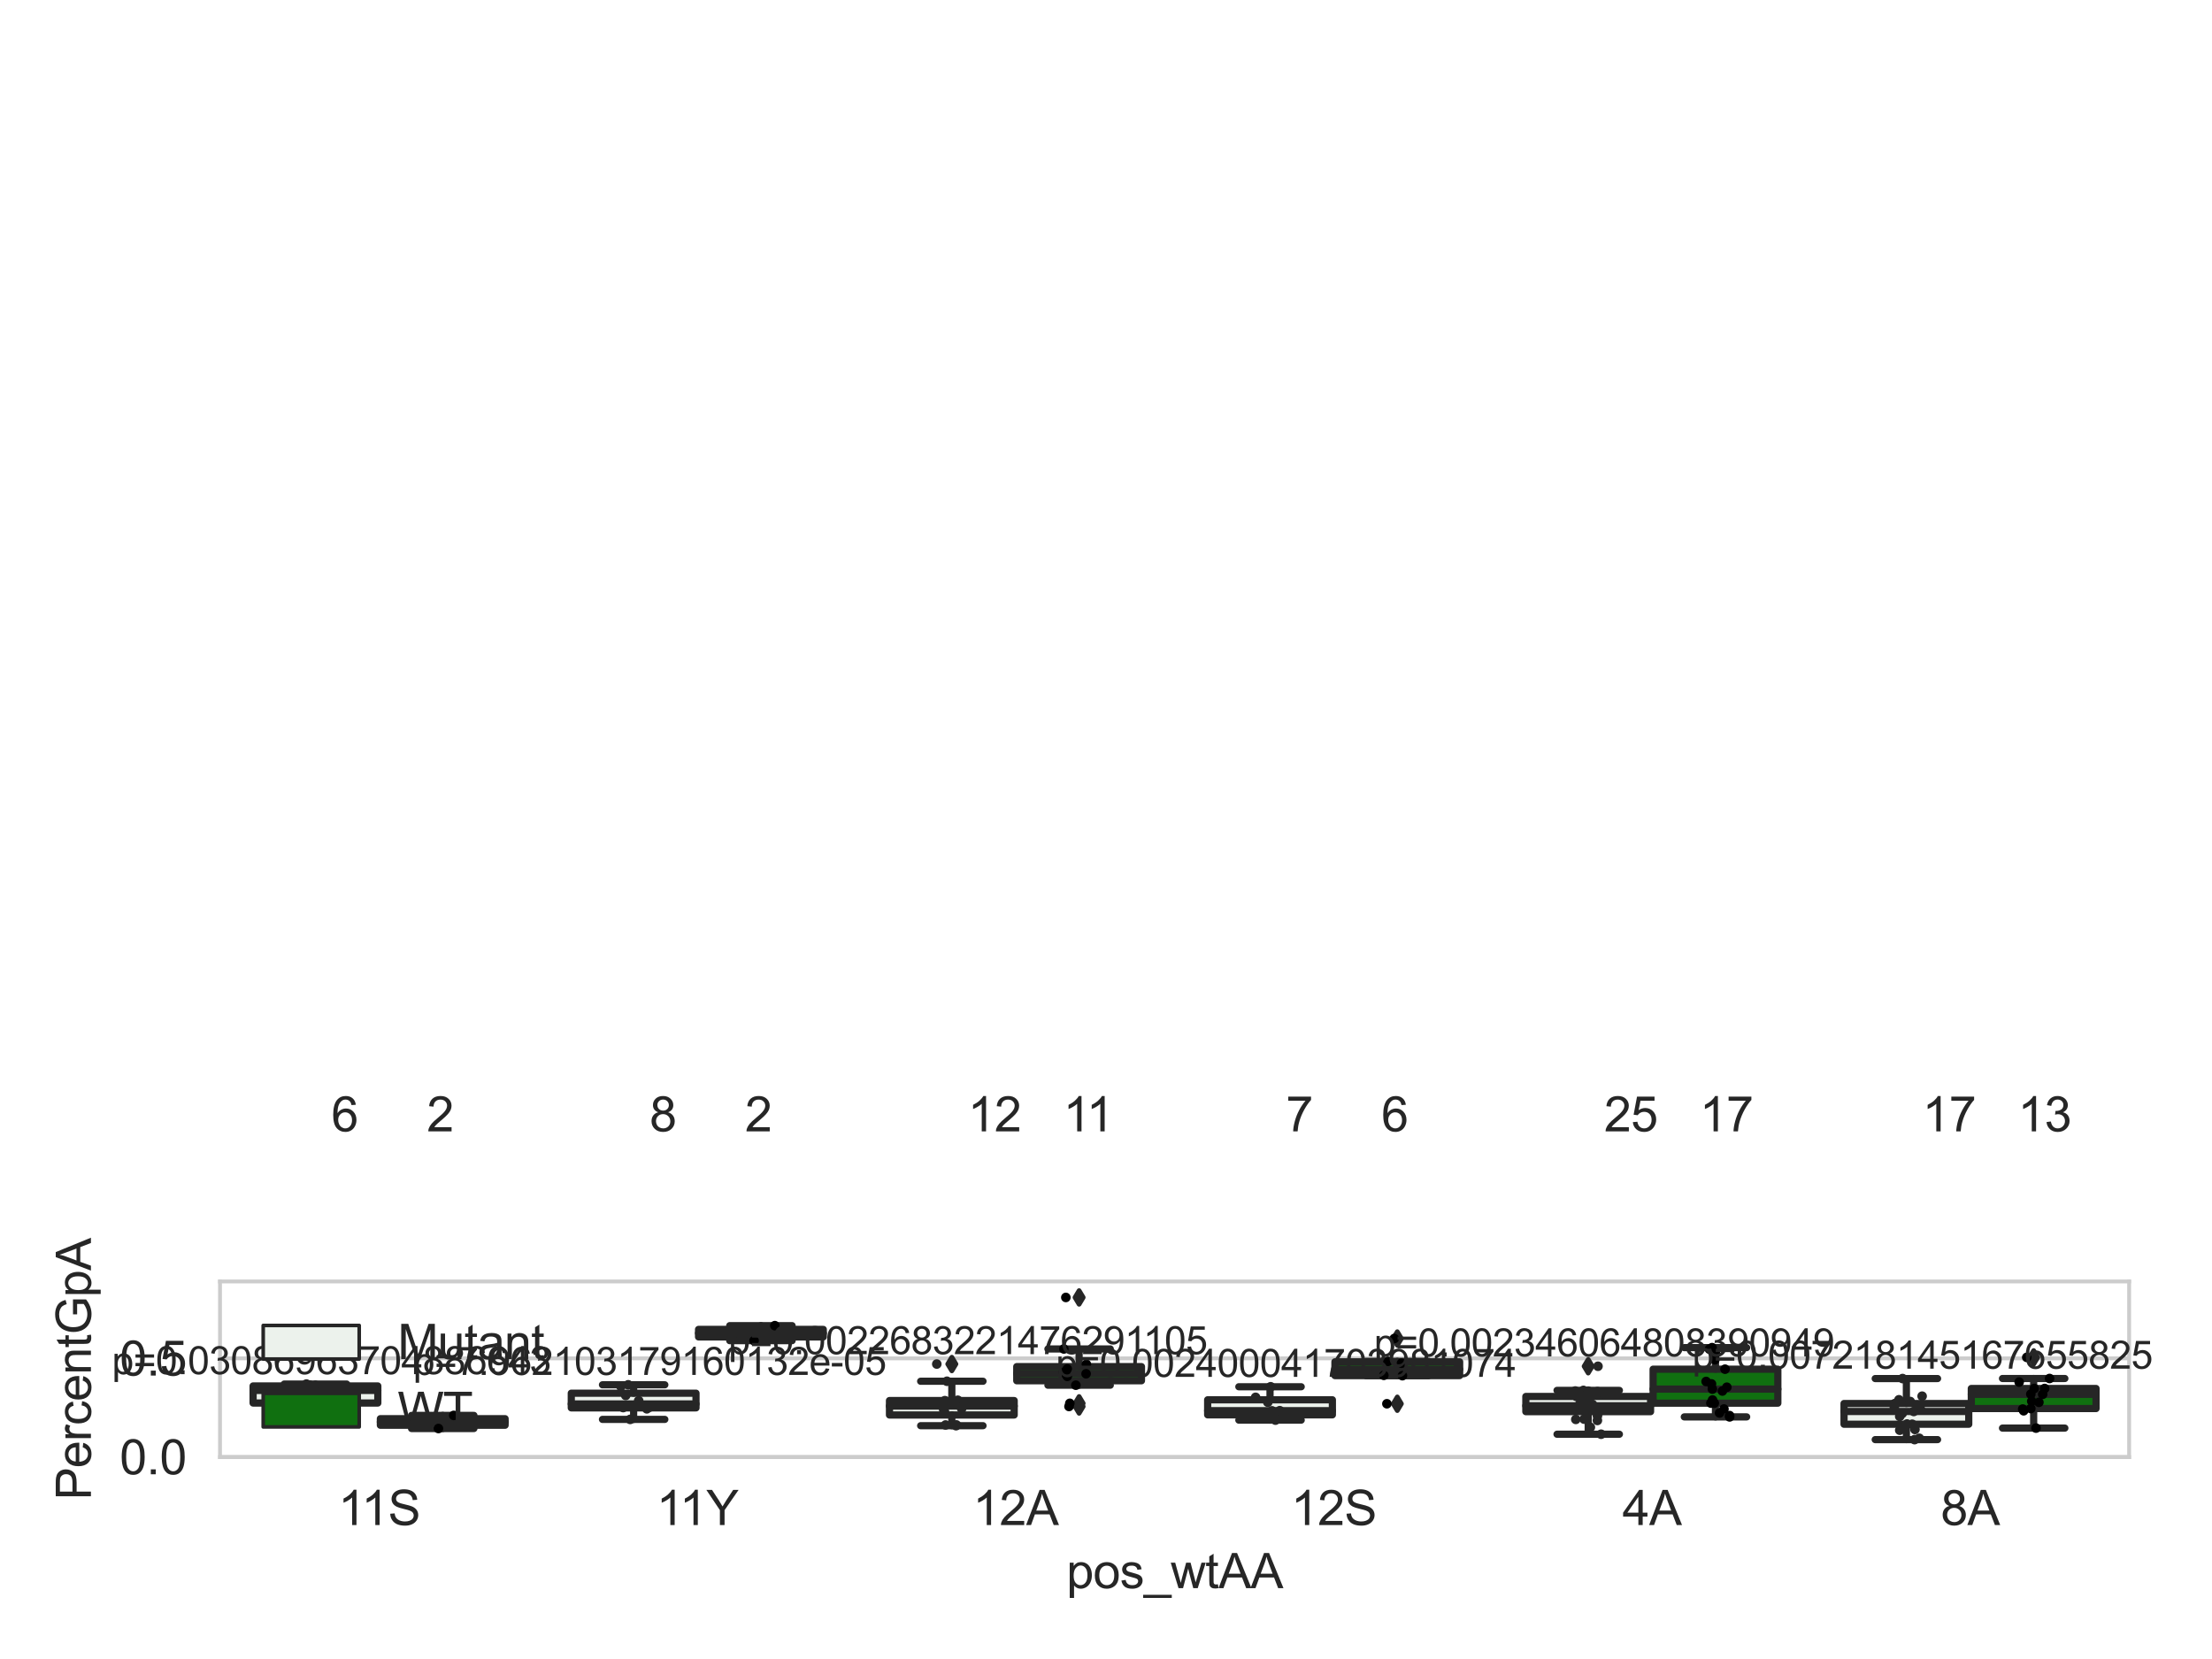 <?xml version="1.0" encoding="utf-8" standalone="no"?>
<!DOCTYPE svg PUBLIC "-//W3C//DTD SVG 1.1//EN"
  "http://www.w3.org/Graphics/SVG/1.1/DTD/svg11.dtd">
<svg xmlns:xlink="http://www.w3.org/1999/xlink" width="460.8pt" height="345.6pt" viewBox="0 0 460.8 345.6" xmlns="http://www.w3.org/2000/svg" version="1.1">
 <defs>
  <style type="text/css">*{stroke-linejoin: round; stroke-linecap: butt}</style>
 </defs>
 <g id="figure_1">
  <g id="patch_1">
   <path d="M 0 345.6 
L 460.8 345.6 
L 460.8 0 
L 0 0 
z
" style="fill: #ffffff"/>
  </g>
  <g id="axes_1">
   <g id="patch_2">
    <path d="M 45.83 303.539 
L 443.535 303.539 
L 443.535 266.955 
L 45.83 266.955 
z
" style="fill: #ffffff"/>
   </g>
   <g id="matplotlib.axis_1">
    <g id="xtick_1">
     <g id="text_1">
      <!-- 11S -->
      <g style="fill: #262626" transform="translate(70.445 317.697)scale(0.1 -0.1)">
       <defs>
        <path id="ArialMT-31" d="M 2384 0 
L 1822 0 
L 1822 3584 
Q 1619 3391 1289 3197 
Q 959 3003 697 2906 
L 697 3450 
Q 1169 3672 1522 3987 
Q 1875 4303 2022 4600 
L 2384 4600 
L 2384 0 
z
" transform="scale(0.016)"/>
        <path id="ArialMT-53" d="M 288 1472 
L 859 1522 
Q 900 1178 1048 958 
Q 1197 738 1509 602 
Q 1822 466 2213 466 
Q 2559 466 2825 569 
Q 3091 672 3220 851 
Q 3350 1031 3350 1244 
Q 3350 1459 3225 1620 
Q 3100 1781 2813 1891 
Q 2628 1963 1997 2114 
Q 1366 2266 1113 2400 
Q 784 2572 623 2826 
Q 463 3081 463 3397 
Q 463 3744 659 4045 
Q 856 4347 1234 4503 
Q 1613 4659 2075 4659 
Q 2584 4659 2973 4495 
Q 3363 4331 3572 4012 
Q 3781 3694 3797 3291 
L 3216 3247 
Q 3169 3681 2898 3903 
Q 2628 4125 2100 4125 
Q 1550 4125 1298 3923 
Q 1047 3722 1047 3438 
Q 1047 3191 1225 3031 
Q 1400 2872 2139 2705 
Q 2878 2538 3153 2413 
Q 3553 2228 3743 1945 
Q 3934 1663 3934 1294 
Q 3934 928 3725 604 
Q 3516 281 3123 101 
Q 2731 -78 2241 -78 
Q 1619 -78 1198 103 
Q 778 284 539 648 
Q 300 1013 288 1472 
z
" transform="scale(0.016)"/>
       </defs>
       <use xlink:href="#ArialMT-31"/>
       <use xlink:href="#ArialMT-31" x="48.24"/>
       <use xlink:href="#ArialMT-53" x="103.855"/>
      </g>
     </g>
    </g>
    <g id="xtick_2">
     <g id="text_2">
      <!-- 11Y -->
      <g style="fill: #262626" transform="translate(136.729 317.697)scale(0.1 -0.1)">
       <defs>
        <path id="ArialMT-59" d="M 1784 0 
L 1784 1941 
L 19 4581 
L 756 4581 
L 1659 3200 
Q 1909 2813 2125 2425 
Q 2331 2784 2625 3234 
L 3513 4581 
L 4219 4581 
L 2391 1941 
L 2391 0 
L 1784 0 
z
" transform="scale(0.016)"/>
       </defs>
       <use xlink:href="#ArialMT-31"/>
       <use xlink:href="#ArialMT-31" x="48.24"/>
       <use xlink:href="#ArialMT-59" x="103.855"/>
      </g>
     </g>
    </g>
    <g id="xtick_3">
     <g id="text_3">
      <!-- 12A -->
      <g style="fill: #262626" transform="translate(202.644 317.697)scale(0.1 -0.1)">
       <defs>
        <path id="ArialMT-32" d="M 3222 541 
L 3222 0 
L 194 0 
Q 188 203 259 391 
Q 375 700 629 1000 
Q 884 1300 1366 1694 
Q 2113 2306 2375 2664 
Q 2638 3022 2638 3341 
Q 2638 3675 2398 3904 
Q 2159 4134 1775 4134 
Q 1369 4134 1125 3890 
Q 881 3647 878 3216 
L 300 3275 
Q 359 3922 746 4261 
Q 1134 4600 1788 4600 
Q 2447 4600 2831 4234 
Q 3216 3869 3216 3328 
Q 3216 3053 3103 2787 
Q 2991 2522 2730 2228 
Q 2469 1934 1863 1422 
Q 1356 997 1212 845 
Q 1069 694 975 541 
L 3222 541 
z
" transform="scale(0.016)"/>
        <path id="ArialMT-41" d="M -9 0 
L 1750 4581 
L 2403 4581 
L 4278 0 
L 3588 0 
L 3053 1388 
L 1138 1388 
L 634 0 
L -9 0 
z
M 1313 1881 
L 2866 1881 
L 2388 3150 
Q 2169 3728 2063 4100 
Q 1975 3659 1816 3225 
L 1313 1881 
z
" transform="scale(0.016)"/>
       </defs>
       <use xlink:href="#ArialMT-31"/>
       <use xlink:href="#ArialMT-32" x="55.615"/>
       <use xlink:href="#ArialMT-41" x="111.23"/>
      </g>
     </g>
    </g>
    <g id="xtick_4">
     <g id="text_4">
      <!-- 12S -->
      <g style="fill: #262626" transform="translate(268.929 317.697)scale(0.1 -0.1)">
       <use xlink:href="#ArialMT-31"/>
       <use xlink:href="#ArialMT-32" x="55.615"/>
       <use xlink:href="#ArialMT-53" x="111.23"/>
      </g>
     </g>
    </g>
    <g id="xtick_5">
     <g id="text_5">
      <!-- 4A -->
      <g style="fill: #262626" transform="translate(337.993 317.697)scale(0.1 -0.1)">
       <defs>
        <path id="ArialMT-34" d="M 2069 0 
L 2069 1097 
L 81 1097 
L 81 1613 
L 2172 4581 
L 2631 4581 
L 2631 1613 
L 3250 1613 
L 3250 1097 
L 2631 1097 
L 2631 0 
L 2069 0 
z
M 2069 1613 
L 2069 3678 
L 634 1613 
L 2069 1613 
z
" transform="scale(0.016)"/>
       </defs>
       <use xlink:href="#ArialMT-34"/>
       <use xlink:href="#ArialMT-41" x="55.615"/>
      </g>
     </g>
    </g>
    <g id="xtick_6">
     <g id="text_6">
      <!-- 8A -->
      <g style="fill: #262626" transform="translate(404.278 317.697)scale(0.1 -0.1)">
       <defs>
        <path id="ArialMT-38" d="M 1131 2484 
Q 781 2613 612 2850 
Q 444 3088 444 3419 
Q 444 3919 803 4259 
Q 1163 4600 1759 4600 
Q 2359 4600 2725 4251 
Q 3091 3903 3091 3403 
Q 3091 3084 2923 2848 
Q 2756 2613 2416 2484 
Q 2838 2347 3058 2040 
Q 3278 1734 3278 1309 
Q 3278 722 2862 322 
Q 2447 -78 1769 -78 
Q 1091 -78 675 323 
Q 259 725 259 1325 
Q 259 1772 486 2073 
Q 713 2375 1131 2484 
z
M 1019 3438 
Q 1019 3113 1228 2906 
Q 1438 2700 1772 2700 
Q 2097 2700 2305 2904 
Q 2513 3109 2513 3406 
Q 2513 3716 2298 3927 
Q 2084 4138 1766 4138 
Q 1444 4138 1231 3931 
Q 1019 3725 1019 3438 
z
M 838 1322 
Q 838 1081 952 856 
Q 1066 631 1291 507 
Q 1516 384 1775 384 
Q 2178 384 2440 643 
Q 2703 903 2703 1303 
Q 2703 1709 2433 1975 
Q 2163 2241 1756 2241 
Q 1359 2241 1098 1978 
Q 838 1716 838 1322 
z
" transform="scale(0.016)"/>
       </defs>
       <use xlink:href="#ArialMT-38"/>
       <use xlink:href="#ArialMT-41" x="55.615"/>
      </g>
     </g>
    </g>
    <g id="text_7">
     <!-- pos_wtAA -->
     <g style="fill: #262626" transform="translate(222.171 330.842)scale(0.1 -0.1)">
      <defs>
       <path id="ArialMT-70" d="M 422 -1272 
L 422 3319 
L 934 3319 
L 934 2888 
Q 1116 3141 1344 3267 
Q 1572 3394 1897 3394 
Q 2322 3394 2647 3175 
Q 2972 2956 3137 2557 
Q 3303 2159 3303 1684 
Q 3303 1175 3120 767 
Q 2938 359 2589 142 
Q 2241 -75 1856 -75 
Q 1575 -75 1351 44 
Q 1128 163 984 344 
L 984 -1272 
L 422 -1272 
z
M 931 1641 
Q 931 1000 1190 694 
Q 1450 388 1819 388 
Q 2194 388 2461 705 
Q 2728 1022 2728 1688 
Q 2728 2322 2467 2637 
Q 2206 2953 1844 2953 
Q 1484 2953 1207 2617 
Q 931 2281 931 1641 
z
" transform="scale(0.016)"/>
       <path id="ArialMT-6f" d="M 213 1659 
Q 213 2581 725 3025 
Q 1153 3394 1769 3394 
Q 2453 3394 2887 2945 
Q 3322 2497 3322 1706 
Q 3322 1066 3130 698 
Q 2938 331 2570 128 
Q 2203 -75 1769 -75 
Q 1072 -75 642 372 
Q 213 819 213 1659 
z
M 791 1659 
Q 791 1022 1069 705 
Q 1347 388 1769 388 
Q 2188 388 2466 706 
Q 2744 1025 2744 1678 
Q 2744 2294 2464 2611 
Q 2184 2928 1769 2928 
Q 1347 2928 1069 2612 
Q 791 2297 791 1659 
z
" transform="scale(0.016)"/>
       <path id="ArialMT-73" d="M 197 991 
L 753 1078 
Q 800 744 1014 566 
Q 1228 388 1613 388 
Q 2000 388 2187 545 
Q 2375 703 2375 916 
Q 2375 1106 2209 1216 
Q 2094 1291 1634 1406 
Q 1016 1563 777 1677 
Q 538 1791 414 1992 
Q 291 2194 291 2438 
Q 291 2659 392 2848 
Q 494 3038 669 3163 
Q 800 3259 1026 3326 
Q 1253 3394 1513 3394 
Q 1903 3394 2198 3281 
Q 2494 3169 2634 2976 
Q 2775 2784 2828 2463 
L 2278 2388 
Q 2241 2644 2061 2787 
Q 1881 2931 1553 2931 
Q 1166 2931 1000 2803 
Q 834 2675 834 2503 
Q 834 2394 903 2306 
Q 972 2216 1119 2156 
Q 1203 2125 1616 2013 
Q 2213 1853 2448 1751 
Q 2684 1650 2818 1456 
Q 2953 1263 2953 975 
Q 2953 694 2789 445 
Q 2625 197 2315 61 
Q 2006 -75 1616 -75 
Q 969 -75 630 194 
Q 291 463 197 991 
z
" transform="scale(0.016)"/>
       <path id="ArialMT-5f" d="M -97 -1272 
L -97 -866 
L 3631 -866 
L 3631 -1272 
L -97 -1272 
z
" transform="scale(0.016)"/>
       <path id="ArialMT-77" d="M 1034 0 
L 19 3319 
L 600 3319 
L 1128 1403 
L 1325 691 
Q 1338 744 1497 1375 
L 2025 3319 
L 2603 3319 
L 3100 1394 
L 3266 759 
L 3456 1400 
L 4025 3319 
L 4572 3319 
L 3534 0 
L 2950 0 
L 2422 1988 
L 2294 2553 
L 1622 0 
L 1034 0 
z
" transform="scale(0.016)"/>
       <path id="ArialMT-74" d="M 1650 503 
L 1731 6 
Q 1494 -44 1306 -44 
Q 1000 -44 831 53 
Q 663 150 594 308 
Q 525 466 525 972 
L 525 2881 
L 113 2881 
L 113 3319 
L 525 3319 
L 525 4141 
L 1084 4478 
L 1084 3319 
L 1650 3319 
L 1650 2881 
L 1084 2881 
L 1084 941 
Q 1084 700 1114 631 
Q 1144 563 1211 522 
Q 1278 481 1403 481 
Q 1497 481 1650 503 
z
" transform="scale(0.016)"/>
      </defs>
      <use xlink:href="#ArialMT-70"/>
      <use xlink:href="#ArialMT-6f" x="55.615"/>
      <use xlink:href="#ArialMT-73" x="111.23"/>
      <use xlink:href="#ArialMT-5f" x="161.23"/>
      <use xlink:href="#ArialMT-77" x="216.846"/>
      <use xlink:href="#ArialMT-74" x="289.062"/>
      <use xlink:href="#ArialMT-41" x="316.846"/>
      <use xlink:href="#ArialMT-41" x="383.545"/>
     </g>
    </g>
   </g>
   <g id="matplotlib.axis_2">
    <g id="ytick_1">
     <g id="line2d_1">
      <path d="M 45.83 303.539 
L 443.535 303.539 
" clip-path="url(#p26caf3282f)" style="fill: none; stroke: #cccccc; stroke-width: 0.8; stroke-linecap: round"/>
     </g>
     <g id="text_8">
      <!-- 0.0 -->
      <g style="fill: #262626" transform="translate(24.93 307.118)scale(0.1 -0.1)">
       <defs>
        <path id="ArialMT-30" d="M 266 2259 
Q 266 3072 433 3567 
Q 600 4063 929 4331 
Q 1259 4600 1759 4600 
Q 2128 4600 2406 4451 
Q 2684 4303 2865 4023 
Q 3047 3744 3150 3342 
Q 3253 2941 3253 2259 
Q 3253 1453 3087 958 
Q 2922 463 2592 192 
Q 2263 -78 1759 -78 
Q 1097 -78 719 397 
Q 266 969 266 2259 
z
M 844 2259 
Q 844 1131 1108 757 
Q 1372 384 1759 384 
Q 2147 384 2411 759 
Q 2675 1134 2675 2259 
Q 2675 3391 2411 3762 
Q 2147 4134 1753 4134 
Q 1366 4134 1134 3806 
Q 844 3388 844 2259 
z
" transform="scale(0.016)"/>
        <path id="ArialMT-2e" d="M 581 0 
L 581 641 
L 1222 641 
L 1222 0 
L 581 0 
z
" transform="scale(0.016)"/>
       </defs>
       <use xlink:href="#ArialMT-30"/>
       <use xlink:href="#ArialMT-2e" x="55.615"/>
       <use xlink:href="#ArialMT-30" x="83.398"/>
      </g>
     </g>
    </g>
    <g id="ytick_2">
     <g id="line2d_2">
      <path d="M 45.83 282.975 
L 443.535 282.975 
" clip-path="url(#p26caf3282f)" style="fill: none; stroke: #cccccc; stroke-width: 0.8; stroke-linecap: round"/>
     </g>
     <g id="text_9">
      <!-- 0.5 -->
      <g style="fill: #262626" transform="translate(24.93 286.554)scale(0.1 -0.1)">
       <defs>
        <path id="ArialMT-35" d="M 266 1200 
L 856 1250 
Q 922 819 1161 601 
Q 1400 384 1738 384 
Q 2144 384 2425 690 
Q 2706 997 2706 1503 
Q 2706 1984 2436 2262 
Q 2166 2541 1728 2541 
Q 1456 2541 1237 2417 
Q 1019 2294 894 2097 
L 366 2166 
L 809 4519 
L 3088 4519 
L 3088 3981 
L 1259 3981 
L 1013 2750 
Q 1425 3038 1878 3038 
Q 2478 3038 2890 2622 
Q 3303 2206 3303 1553 
Q 3303 931 2941 478 
Q 2500 -78 1738 -78 
Q 1113 -78 717 272 
Q 322 622 266 1200 
z
" transform="scale(0.016)"/>
       </defs>
       <use xlink:href="#ArialMT-30"/>
       <use xlink:href="#ArialMT-2e" x="55.615"/>
       <use xlink:href="#ArialMT-35" x="83.398"/>
      </g>
     </g>
    </g>
    <g id="text_10">
     <!-- PercentGpA -->
     <g style="fill: #262626" transform="translate(18.942 312.482)rotate(-90)scale(0.1 -0.1)">
      <defs>
       <path id="ArialMT-50" d="M 494 0 
L 494 4581 
L 2222 4581 
Q 2678 4581 2919 4538 
Q 3256 4481 3484 4323 
Q 3713 4166 3852 3881 
Q 3991 3597 3991 3256 
Q 3991 2672 3619 2267 
Q 3247 1863 2275 1863 
L 1100 1863 
L 1100 0 
L 494 0 
z
M 1100 2403 
L 2284 2403 
Q 2872 2403 3119 2622 
Q 3366 2841 3366 3238 
Q 3366 3525 3220 3729 
Q 3075 3934 2838 4000 
Q 2684 4041 2272 4041 
L 1100 4041 
L 1100 2403 
z
" transform="scale(0.016)"/>
       <path id="ArialMT-65" d="M 2694 1069 
L 3275 997 
Q 3138 488 2766 206 
Q 2394 -75 1816 -75 
Q 1088 -75 661 373 
Q 234 822 234 1631 
Q 234 2469 665 2931 
Q 1097 3394 1784 3394 
Q 2450 3394 2872 2941 
Q 3294 2488 3294 1666 
Q 3294 1616 3291 1516 
L 816 1516 
Q 847 969 1125 678 
Q 1403 388 1819 388 
Q 2128 388 2347 550 
Q 2566 713 2694 1069 
z
M 847 1978 
L 2700 1978 
Q 2663 2397 2488 2606 
Q 2219 2931 1791 2931 
Q 1403 2931 1139 2672 
Q 875 2413 847 1978 
z
" transform="scale(0.016)"/>
       <path id="ArialMT-72" d="M 416 0 
L 416 3319 
L 922 3319 
L 922 2816 
Q 1116 3169 1280 3281 
Q 1444 3394 1641 3394 
Q 1925 3394 2219 3213 
L 2025 2691 
Q 1819 2813 1613 2813 
Q 1428 2813 1281 2702 
Q 1134 2591 1072 2394 
Q 978 2094 978 1738 
L 978 0 
L 416 0 
z
" transform="scale(0.016)"/>
       <path id="ArialMT-63" d="M 2588 1216 
L 3141 1144 
Q 3050 572 2676 248 
Q 2303 -75 1759 -75 
Q 1078 -75 664 370 
Q 250 816 250 1647 
Q 250 2184 428 2587 
Q 606 2991 970 3192 
Q 1334 3394 1763 3394 
Q 2303 3394 2647 3120 
Q 2991 2847 3088 2344 
L 2541 2259 
Q 2463 2594 2264 2762 
Q 2066 2931 1784 2931 
Q 1359 2931 1093 2626 
Q 828 2322 828 1663 
Q 828 994 1084 691 
Q 1341 388 1753 388 
Q 2084 388 2306 591 
Q 2528 794 2588 1216 
z
" transform="scale(0.016)"/>
       <path id="ArialMT-6e" d="M 422 0 
L 422 3319 
L 928 3319 
L 928 2847 
Q 1294 3394 1984 3394 
Q 2284 3394 2536 3286 
Q 2788 3178 2913 3003 
Q 3038 2828 3088 2588 
Q 3119 2431 3119 2041 
L 3119 0 
L 2556 0 
L 2556 2019 
Q 2556 2363 2490 2533 
Q 2425 2703 2258 2804 
Q 2091 2906 1866 2906 
Q 1506 2906 1245 2678 
Q 984 2450 984 1813 
L 984 0 
L 422 0 
z
" transform="scale(0.016)"/>
       <path id="ArialMT-47" d="M 2638 1797 
L 2638 2334 
L 4578 2338 
L 4578 638 
Q 4131 281 3656 101 
Q 3181 -78 2681 -78 
Q 2006 -78 1454 211 
Q 903 500 622 1047 
Q 341 1594 341 2269 
Q 341 2938 620 3517 
Q 900 4097 1425 4378 
Q 1950 4659 2634 4659 
Q 3131 4659 3532 4498 
Q 3934 4338 4162 4050 
Q 4391 3763 4509 3300 
L 3963 3150 
Q 3859 3500 3706 3700 
Q 3553 3900 3268 4020 
Q 2984 4141 2638 4141 
Q 2222 4141 1919 4014 
Q 1616 3888 1430 3681 
Q 1244 3475 1141 3228 
Q 966 2803 966 2306 
Q 966 1694 1177 1281 
Q 1388 869 1791 669 
Q 2194 469 2647 469 
Q 3041 469 3416 620 
Q 3791 772 3984 944 
L 3984 1797 
L 2638 1797 
z
" transform="scale(0.016)"/>
      </defs>
      <use xlink:href="#ArialMT-50"/>
      <use xlink:href="#ArialMT-65" x="66.699"/>
      <use xlink:href="#ArialMT-72" x="122.314"/>
      <use xlink:href="#ArialMT-63" x="155.615"/>
      <use xlink:href="#ArialMT-65" x="205.615"/>
      <use xlink:href="#ArialMT-6e" x="261.23"/>
      <use xlink:href="#ArialMT-74" x="316.846"/>
      <use xlink:href="#ArialMT-47" x="344.629"/>
      <use xlink:href="#ArialMT-70" x="422.412"/>
      <use xlink:href="#ArialMT-41" x="478.027"/>
     </g>
    </g>
   </g>
   <g id="patch_3">
    <path d="M 52.724 292.277 
L 78.707 292.277 
L 78.707 288.721 
L 52.724 288.721 
L 52.724 292.277 
z
" clip-path="url(#p26caf3282f)" style="fill: #ecf2ec; stroke: #262626; stroke-width: 1.5; stroke-linejoin: miter"/>
   </g>
   <g id="patch_4">
    <path d="M 79.237 296.903 
L 105.221 296.903 
L 105.221 295.537 
L 79.237 295.537 
L 79.237 296.903 
z
" clip-path="url(#p26caf3282f)" style="fill: #107010; stroke: #262626; stroke-width: 1.5; stroke-linejoin: miter"/>
   </g>
   <g id="patch_5">
    <path d="M 119.008 293.286 
L 144.991 293.286 
L 144.991 290.226 
L 119.008 290.226 
L 119.008 293.286 
z
" clip-path="url(#p26caf3282f)" style="fill: #ecf2ec; stroke: #262626; stroke-width: 1.5; stroke-linejoin: miter"/>
   </g>
   <g id="patch_6">
    <path d="M 145.521 278.502 
L 171.505 278.502 
L 171.505 276.938 
L 145.521 276.938 
L 145.521 278.502 
z
" clip-path="url(#p26caf3282f)" style="fill: #107010; stroke: #262626; stroke-width: 1.5; stroke-linejoin: miter"/>
   </g>
   <g id="patch_7">
    <path d="M 185.292 294.77 
L 211.275 294.77 
L 211.275 291.759 
L 185.292 291.759 
L 185.292 294.77 
z
" clip-path="url(#p26caf3282f)" style="fill: #ecf2ec; stroke: #262626; stroke-width: 1.5; stroke-linejoin: miter"/>
   </g>
   <g id="patch_8">
    <path d="M 211.806 287.638 
L 237.789 287.638 
L 237.789 284.689 
L 211.806 284.689 
L 211.806 287.638 
z
" clip-path="url(#p26caf3282f)" style="fill: #107010; stroke: #262626; stroke-width: 1.5; stroke-linejoin: miter"/>
   </g>
   <g id="patch_9">
    <path d="M 251.576 294.738 
L 277.56 294.738 
L 277.56 291.603 
L 251.576 291.603 
L 251.576 294.738 
z
" clip-path="url(#p26caf3282f)" style="fill: #ecf2ec; stroke: #262626; stroke-width: 1.5; stroke-linejoin: miter"/>
   </g>
   <g id="patch_10">
    <path d="M 278.09 286.562 
L 304.073 286.562 
L 304.073 283.693 
L 278.09 283.693 
L 278.09 286.562 
z
" clip-path="url(#p26caf3282f)" style="fill: #107010; stroke: #262626; stroke-width: 1.5; stroke-linejoin: miter"/>
   </g>
   <g id="patch_11">
    <path d="M 317.86 294.074 
L 343.844 294.074 
L 343.844 290.907 
L 317.86 290.907 
L 317.86 294.074 
z
" clip-path="url(#p26caf3282f)" style="fill: #ecf2ec; stroke: #262626; stroke-width: 1.5; stroke-linejoin: miter"/>
   </g>
   <g id="patch_12">
    <path d="M 344.374 292.304 
L 370.358 292.304 
L 370.358 285.226 
L 344.374 285.226 
L 344.374 292.304 
z
" clip-path="url(#p26caf3282f)" style="fill: #107010; stroke: #262626; stroke-width: 1.5; stroke-linejoin: miter"/>
   </g>
   <g id="patch_13">
    <path d="M 384.145 296.694 
L 410.128 296.694 
L 410.128 292.377 
L 384.145 292.377 
L 384.145 296.694 
z
" clip-path="url(#p26caf3282f)" style="fill: #ecf2ec; stroke: #262626; stroke-width: 1.5; stroke-linejoin: miter"/>
   </g>
   <g id="patch_14">
    <path d="M 410.658 293.427 
L 436.642 293.427 
L 436.642 289.246 
L 410.658 289.246 
L 410.658 293.427 
z
" clip-path="url(#p26caf3282f)" style="fill: #107010; stroke: #262626; stroke-width: 1.5; stroke-linejoin: miter"/>
   </g>
   <g id="patch_15">
    <path d="M 78.972 303.539 
L 78.972 303.539 
L 78.972 303.539 
L 78.972 303.539 
z
" clip-path="url(#p26caf3282f)" style="fill: #ecf2ec; stroke: #262626; stroke-width: 0.75; stroke-linejoin: miter"/>
   </g>
   <g id="patch_16">
    <path d="M 78.972 303.539 
L 78.972 303.539 
L 78.972 303.539 
L 78.972 303.539 
z
" clip-path="url(#p26caf3282f)" style="fill: #107010; stroke: #262626; stroke-width: 0.75; stroke-linejoin: miter"/>
   </g>
   <g id="PathCollection_1"/>
   <g id="PathCollection_2"/>
   <g id="line2d_3">
    <path d="M 65.715 292.277 
L 65.715 294.452 
" clip-path="url(#p26caf3282f)" style="fill: none; stroke: #262626; stroke-width: 1.5; stroke-linecap: round"/>
   </g>
   <g id="line2d_4">
    <path d="M 65.715 288.721 
L 65.715 288.322 
" clip-path="url(#p26caf3282f)" style="fill: none; stroke: #262626; stroke-width: 1.5; stroke-linecap: round"/>
   </g>
   <g id="line2d_5">
    <path d="M 59.219 294.452 
L 72.211 294.452 
" clip-path="url(#p26caf3282f)" style="fill: none; stroke: #262626; stroke-width: 1.5; stroke-linecap: round"/>
   </g>
   <g id="line2d_6">
    <path d="M 59.219 288.322 
L 72.211 288.322 
" clip-path="url(#p26caf3282f)" style="fill: none; stroke: #262626; stroke-width: 1.5; stroke-linecap: round"/>
   </g>
   <g id="line2d_7"/>
   <g id="line2d_8">
    <path d="M 92.229 296.903 
L 92.229 297.586 
" clip-path="url(#p26caf3282f)" style="fill: none; stroke: #262626; stroke-width: 1.5; stroke-linecap: round"/>
   </g>
   <g id="line2d_9">
    <path d="M 92.229 295.537 
L 92.229 294.854 
" clip-path="url(#p26caf3282f)" style="fill: none; stroke: #262626; stroke-width: 1.5; stroke-linecap: round"/>
   </g>
   <g id="line2d_10">
    <path d="M 85.733 297.586 
L 98.725 297.586 
" clip-path="url(#p26caf3282f)" style="fill: none; stroke: #262626; stroke-width: 1.5; stroke-linecap: round"/>
   </g>
   <g id="line2d_11">
    <path d="M 85.733 294.854 
L 98.725 294.854 
" clip-path="url(#p26caf3282f)" style="fill: none; stroke: #262626; stroke-width: 1.5; stroke-linecap: round"/>
   </g>
   <g id="line2d_12"/>
   <g id="line2d_13">
    <path d="M 131.999 293.286 
L 131.999 295.686 
" clip-path="url(#p26caf3282f)" style="fill: none; stroke: #262626; stroke-width: 1.5; stroke-linecap: round"/>
   </g>
   <g id="line2d_14">
    <path d="M 131.999 290.226 
L 131.999 288.478 
" clip-path="url(#p26caf3282f)" style="fill: none; stroke: #262626; stroke-width: 1.5; stroke-linecap: round"/>
   </g>
   <g id="line2d_15">
    <path d="M 125.504 295.686 
L 138.495 295.686 
" clip-path="url(#p26caf3282f)" style="fill: none; stroke: #262626; stroke-width: 1.5; stroke-linecap: round"/>
   </g>
   <g id="line2d_16">
    <path d="M 125.504 288.478 
L 138.495 288.478 
" clip-path="url(#p26caf3282f)" style="fill: none; stroke: #262626; stroke-width: 1.5; stroke-linecap: round"/>
   </g>
   <g id="line2d_17"/>
   <g id="line2d_18">
    <path d="M 158.513 278.502 
L 158.513 279.284 
" clip-path="url(#p26caf3282f)" style="fill: none; stroke: #262626; stroke-width: 1.5; stroke-linecap: round"/>
   </g>
   <g id="line2d_19">
    <path d="M 158.513 276.938 
L 158.513 276.156 
" clip-path="url(#p26caf3282f)" style="fill: none; stroke: #262626; stroke-width: 1.5; stroke-linecap: round"/>
   </g>
   <g id="line2d_20">
    <path d="M 152.017 279.284 
L 165.009 279.284 
" clip-path="url(#p26caf3282f)" style="fill: none; stroke: #262626; stroke-width: 1.5; stroke-linecap: round"/>
   </g>
   <g id="line2d_21">
    <path d="M 152.017 276.156 
L 165.009 276.156 
" clip-path="url(#p26caf3282f)" style="fill: none; stroke: #262626; stroke-width: 1.5; stroke-linecap: round"/>
   </g>
   <g id="line2d_22"/>
   <g id="line2d_23">
    <path d="M 198.284 294.77 
L 198.284 296.998 
" clip-path="url(#p26caf3282f)" style="fill: none; stroke: #262626; stroke-width: 1.5; stroke-linecap: round"/>
   </g>
   <g id="line2d_24">
    <path d="M 198.284 291.759 
L 198.284 287.74 
" clip-path="url(#p26caf3282f)" style="fill: none; stroke: #262626; stroke-width: 1.5; stroke-linecap: round"/>
   </g>
   <g id="line2d_25">
    <path d="M 191.788 296.998 
L 204.78 296.998 
" clip-path="url(#p26caf3282f)" style="fill: none; stroke: #262626; stroke-width: 1.5; stroke-linecap: round"/>
   </g>
   <g id="line2d_26">
    <path d="M 191.788 287.74 
L 204.78 287.74 
" clip-path="url(#p26caf3282f)" style="fill: none; stroke: #262626; stroke-width: 1.5; stroke-linecap: round"/>
   </g>
   <g id="line2d_27">
    <defs>
     <path id="m224f0e819a" d="M -0 1.414 
L 0.849 0 
L 0 -1.414 
L -0.849 -0 
z
" style="stroke: #262626; stroke-linejoin: miter"/>
    </defs>
    <g clip-path="url(#p26caf3282f)">
     <use xlink:href="#m224f0e819a" x="198.284" y="284.155" style="fill: #262626; stroke: #262626; stroke-linejoin: miter"/>
    </g>
   </g>
   <g id="line2d_28">
    <path d="M 224.797 287.638 
L 224.797 288.562 
" clip-path="url(#p26caf3282f)" style="fill: none; stroke: #262626; stroke-width: 1.5; stroke-linecap: round"/>
   </g>
   <g id="line2d_29">
    <path d="M 224.797 284.689 
L 224.797 281.012 
" clip-path="url(#p26caf3282f)" style="fill: none; stroke: #262626; stroke-width: 1.5; stroke-linecap: round"/>
   </g>
   <g id="line2d_30">
    <path d="M 218.302 288.562 
L 231.293 288.562 
" clip-path="url(#p26caf3282f)" style="fill: none; stroke: #262626; stroke-width: 1.5; stroke-linecap: round"/>
   </g>
   <g id="line2d_31">
    <path d="M 218.302 281.012 
L 231.293 281.012 
" clip-path="url(#p26caf3282f)" style="fill: none; stroke: #262626; stroke-width: 1.5; stroke-linecap: round"/>
   </g>
   <g id="line2d_32">
    <g clip-path="url(#p26caf3282f)">
     <use xlink:href="#m224f0e819a" x="224.797" y="292.338" style="fill: #262626; stroke: #262626; stroke-linejoin: miter"/>
     <use xlink:href="#m224f0e819a" x="224.797" y="292.997" style="fill: #262626; stroke: #262626; stroke-linejoin: miter"/>
     <use xlink:href="#m224f0e819a" x="224.797" y="270.281" style="fill: #262626; stroke: #262626; stroke-linejoin: miter"/>
    </g>
   </g>
   <g id="line2d_33">
    <path d="M 264.568 294.738 
L 264.568 295.838 
" clip-path="url(#p26caf3282f)" style="fill: none; stroke: #262626; stroke-width: 1.5; stroke-linecap: round"/>
   </g>
   <g id="line2d_34">
    <path d="M 264.568 291.603 
L 264.568 288.886 
" clip-path="url(#p26caf3282f)" style="fill: none; stroke: #262626; stroke-width: 1.5; stroke-linecap: round"/>
   </g>
   <g id="line2d_35">
    <path d="M 258.072 295.838 
L 271.064 295.838 
" clip-path="url(#p26caf3282f)" style="fill: none; stroke: #262626; stroke-width: 1.5; stroke-linecap: round"/>
   </g>
   <g id="line2d_36">
    <path d="M 258.072 288.886 
L 271.064 288.886 
" clip-path="url(#p26caf3282f)" style="fill: none; stroke: #262626; stroke-width: 1.5; stroke-linecap: round"/>
   </g>
   <g id="line2d_37"/>
   <g id="line2d_38">
    <path d="M 291.082 286.562 
L 291.082 286.581 
" clip-path="url(#p26caf3282f)" style="fill: none; stroke: #262626; stroke-width: 1.5; stroke-linecap: round"/>
   </g>
   <g id="line2d_39">
    <path d="M 291.082 283.693 
L 291.082 283.596 
" clip-path="url(#p26caf3282f)" style="fill: none; stroke: #262626; stroke-width: 1.5; stroke-linecap: round"/>
   </g>
   <g id="line2d_40">
    <path d="M 284.586 286.581 
L 297.578 286.581 
" clip-path="url(#p26caf3282f)" style="fill: none; stroke: #262626; stroke-width: 1.5; stroke-linecap: round"/>
   </g>
   <g id="line2d_41">
    <path d="M 284.586 283.596 
L 297.578 283.596 
" clip-path="url(#p26caf3282f)" style="fill: none; stroke: #262626; stroke-width: 1.5; stroke-linecap: round"/>
   </g>
   <g id="line2d_42">
    <g clip-path="url(#p26caf3282f)">
     <use xlink:href="#m224f0e819a" x="291.082" y="292.428" style="fill: #262626; stroke: #262626; stroke-linejoin: miter"/>
     <use xlink:href="#m224f0e819a" x="291.082" y="278.838" style="fill: #262626; stroke: #262626; stroke-linejoin: miter"/>
    </g>
   </g>
   <g id="line2d_43">
    <path d="M 330.852 294.074 
L 330.852 298.776 
" clip-path="url(#p26caf3282f)" style="fill: none; stroke: #262626; stroke-width: 1.5; stroke-linecap: round"/>
   </g>
   <g id="line2d_44">
    <path d="M 330.852 290.907 
L 330.852 289.644 
" clip-path="url(#p26caf3282f)" style="fill: none; stroke: #262626; stroke-width: 1.5; stroke-linecap: round"/>
   </g>
   <g id="line2d_45">
    <path d="M 324.356 298.776 
L 337.348 298.776 
" clip-path="url(#p26caf3282f)" style="fill: none; stroke: #262626; stroke-width: 1.5; stroke-linecap: round"/>
   </g>
   <g id="line2d_46">
    <path d="M 324.356 289.644 
L 337.348 289.644 
" clip-path="url(#p26caf3282f)" style="fill: none; stroke: #262626; stroke-width: 1.5; stroke-linecap: round"/>
   </g>
   <g id="line2d_47">
    <g clip-path="url(#p26caf3282f)">
     <use xlink:href="#m224f0e819a" x="330.852" y="284.617" style="fill: #262626; stroke: #262626; stroke-linejoin: miter"/>
    </g>
   </g>
   <g id="line2d_48">
    <path d="M 357.366 292.304 
L 357.366 295.164 
" clip-path="url(#p26caf3282f)" style="fill: none; stroke: #262626; stroke-width: 1.5; stroke-linecap: round"/>
   </g>
   <g id="line2d_49">
    <path d="M 357.366 285.226 
L 357.366 280.736 
" clip-path="url(#p26caf3282f)" style="fill: none; stroke: #262626; stroke-width: 1.5; stroke-linecap: round"/>
   </g>
   <g id="line2d_50">
    <path d="M 350.87 295.164 
L 363.862 295.164 
" clip-path="url(#p26caf3282f)" style="fill: none; stroke: #262626; stroke-width: 1.5; stroke-linecap: round"/>
   </g>
   <g id="line2d_51">
    <path d="M 350.87 280.736 
L 363.862 280.736 
" clip-path="url(#p26caf3282f)" style="fill: none; stroke: #262626; stroke-width: 1.5; stroke-linecap: round"/>
   </g>
   <g id="line2d_52"/>
   <g id="line2d_53">
    <path d="M 397.136 296.694 
L 397.136 299.897 
" clip-path="url(#p26caf3282f)" style="fill: none; stroke: #262626; stroke-width: 1.5; stroke-linecap: round"/>
   </g>
   <g id="line2d_54">
    <path d="M 397.136 292.377 
L 397.136 287.179 
" clip-path="url(#p26caf3282f)" style="fill: none; stroke: #262626; stroke-width: 1.5; stroke-linecap: round"/>
   </g>
   <g id="line2d_55">
    <path d="M 390.641 299.897 
L 403.632 299.897 
" clip-path="url(#p26caf3282f)" style="fill: none; stroke: #262626; stroke-width: 1.5; stroke-linecap: round"/>
   </g>
   <g id="line2d_56">
    <path d="M 390.641 287.179 
L 403.632 287.179 
" clip-path="url(#p26caf3282f)" style="fill: none; stroke: #262626; stroke-width: 1.5; stroke-linecap: round"/>
   </g>
   <g id="line2d_57"/>
   <g id="line2d_58">
    <path d="M 423.65 293.427 
L 423.65 297.499 
" clip-path="url(#p26caf3282f)" style="fill: none; stroke: #262626; stroke-width: 1.5; stroke-linecap: round"/>
   </g>
   <g id="line2d_59">
    <path d="M 423.65 289.246 
L 423.65 287.167 
" clip-path="url(#p26caf3282f)" style="fill: none; stroke: #262626; stroke-width: 1.5; stroke-linecap: round"/>
   </g>
   <g id="line2d_60">
    <path d="M 417.154 297.499 
L 430.146 297.499 
" clip-path="url(#p26caf3282f)" style="fill: none; stroke: #262626; stroke-width: 1.5; stroke-linecap: round"/>
   </g>
   <g id="line2d_61">
    <path d="M 417.154 287.167 
L 430.146 287.167 
" clip-path="url(#p26caf3282f)" style="fill: none; stroke: #262626; stroke-width: 1.5; stroke-linecap: round"/>
   </g>
   <g id="line2d_62">
    <g clip-path="url(#p26caf3282f)">
     <use xlink:href="#m224f0e819a" x="423.65" y="282.764" style="fill: #262626; stroke: #262626; stroke-linejoin: miter"/>
    </g>
   </g>
   <g id="line2d_63">
    <path d="M 52.724 289.658 
L 78.707 289.658 
" clip-path="url(#p26caf3282f)" style="fill: none; stroke: #262626; stroke-width: 1.5; stroke-linecap: round"/>
   </g>
   <g id="line2d_64">
    <path d="M 79.237 296.22 
L 105.221 296.22 
" clip-path="url(#p26caf3282f)" style="fill: none; stroke: #262626; stroke-width: 1.5; stroke-linecap: round"/>
   </g>
   <g id="line2d_65">
    <path d="M 119.008 292.47 
L 144.991 292.47 
" clip-path="url(#p26caf3282f)" style="fill: none; stroke: #262626; stroke-width: 1.5; stroke-linecap: round"/>
   </g>
   <g id="line2d_66">
    <path d="M 145.521 277.72 
L 171.505 277.72 
" clip-path="url(#p26caf3282f)" style="fill: none; stroke: #262626; stroke-width: 1.5; stroke-linecap: round"/>
   </g>
   <g id="line2d_67">
    <path d="M 185.292 292.91 
L 211.275 292.91 
" clip-path="url(#p26caf3282f)" style="fill: none; stroke: #262626; stroke-width: 1.5; stroke-linecap: round"/>
   </g>
   <g id="line2d_68">
    <path d="M 211.806 286.137 
L 237.789 286.137 
" clip-path="url(#p26caf3282f)" style="fill: none; stroke: #262626; stroke-width: 1.5; stroke-linecap: round"/>
   </g>
   <g id="line2d_69">
    <path d="M 251.576 293.87 
L 277.56 293.87 
" clip-path="url(#p26caf3282f)" style="fill: none; stroke: #262626; stroke-width: 1.5; stroke-linecap: round"/>
   </g>
   <g id="line2d_70">
    <path d="M 278.09 285.243 
L 304.073 285.243 
" clip-path="url(#p26caf3282f)" style="fill: none; stroke: #262626; stroke-width: 1.5; stroke-linecap: round"/>
   </g>
   <g id="line2d_71">
    <path d="M 317.86 292.845 
L 343.844 292.845 
" clip-path="url(#p26caf3282f)" style="fill: none; stroke: #262626; stroke-width: 1.5; stroke-linecap: round"/>
   </g>
   <g id="line2d_72">
    <path d="M 344.374 289.376 
L 370.358 289.376 
" clip-path="url(#p26caf3282f)" style="fill: none; stroke: #262626; stroke-width: 1.5; stroke-linecap: round"/>
   </g>
   <g id="line2d_73">
    <path d="M 384.145 294.034 
L 410.128 294.034 
" clip-path="url(#p26caf3282f)" style="fill: none; stroke: #262626; stroke-width: 1.5; stroke-linecap: round"/>
   </g>
   <g id="line2d_74">
    <path d="M 410.658 290.459 
L 436.642 290.459 
" clip-path="url(#p26caf3282f)" style="fill: none; stroke: #262626; stroke-width: 1.5; stroke-linecap: round"/>
   </g>
   <g id="patch_17">
    <path d="M 45.83 303.539 
L 45.83 266.955 
" style="fill: none; stroke: #cccccc; stroke-width: 0.8; stroke-linejoin: miter; stroke-linecap: square"/>
   </g>
   <g id="patch_18">
    <path d="M 443.535 303.539 
L 443.535 266.955 
" style="fill: none; stroke: #cccccc; stroke-width: 0.8; stroke-linejoin: miter; stroke-linecap: square"/>
   </g>
   <g id="patch_19">
    <path d="M 45.83 303.539 
L 443.535 303.539 
" style="fill: none; stroke: #cccccc; stroke-width: 0.8; stroke-linejoin: miter; stroke-linecap: square"/>
   </g>
   <g id="patch_20">
    <path d="M 45.83 266.955 
L 443.535 266.955 
" style="fill: none; stroke: #cccccc; stroke-width: 0.8; stroke-linejoin: miter; stroke-linecap: square"/>
   </g>
   <g id="PathCollection_3">
    <defs>
     <path id="C0_0_e2f7b25806" d="M 0 1 
C 0.265 1 0.52 0.895 0.707 0.707 
C 0.895 0.52 1 0.265 1 -0 
C 1 -0.265 0.895 -0.52 0.707 -0.707 
C 0.52 -0.895 0.265 -1 0 -1 
C -0.265 -1 -0.52 -0.895 -0.707 -0.707 
C -0.895 -0.52 -1 -0.265 -1 0 
C -1 0.265 -0.895 0.52 -0.707 0.707 
C -0.52 0.895 -0.265 1 0 1 
z
"/>
    </defs>
    <g clip-path="url(#p26caf3282f)">
     <use xlink:href="#C0_0_e2f7b25806" x="63.309" y="290.029" style="fill: #262626"/>
    </g>
    <g clip-path="url(#p26caf3282f)">
     <use xlink:href="#C0_0_e2f7b25806" x="67.883" y="293.026" style="fill: #262626"/>
    </g>
    <g clip-path="url(#p26caf3282f)">
     <use xlink:href="#C0_0_e2f7b25806" x="68.847" y="294.452" style="fill: #262626"/>
    </g>
    <g clip-path="url(#p26caf3282f)">
     <use xlink:href="#C0_0_e2f7b25806" x="63.838" y="288.322" style="fill: #262626"/>
    </g>
    <g clip-path="url(#p26caf3282f)">
     <use xlink:href="#C0_0_e2f7b25806" x="65.302" y="289.287" style="fill: #262626"/>
    </g>
    <g clip-path="url(#p26caf3282f)">
     <use xlink:href="#C0_0_e2f7b25806" x="64.481" y="288.532" style="fill: #262626"/>
    </g>
   </g>
   <g id="PathCollection_4">
    <defs>
     <path id="C1_0_0e03af27d0" d="M 0 1 
C 0.265 1 0.52 0.895 0.707 0.707 
C 0.895 0.52 1 0.265 1 -0 
C 1 -0.265 0.895 -0.52 0.707 -0.707 
C 0.52 -0.895 0.265 -1 0 -1 
C -0.265 -1 -0.52 -0.895 -0.707 -0.707 
C -0.895 -0.52 -1 -0.265 -1 0 
C -1 0.265 -0.895 0.52 -0.707 0.707 
C -0.52 0.895 -0.265 1 0 1 
z
"/>
    </defs>
    <g clip-path="url(#p26caf3282f)">
     <use xlink:href="#C1_0_0e03af27d0" x="91.335" y="297.586"/>
    </g>
    <g clip-path="url(#p26caf3282f)">
     <use xlink:href="#C1_0_0e03af27d0" x="94.527" y="294.854"/>
    </g>
   </g>
   <g id="PathCollection_5">
    <defs>
     <path id="C2_0_c008b213b4" d="M 0 1 
C 0.265 1 0.52 0.895 0.707 0.707 
C 0.895 0.52 1 0.265 1 -0 
C 1 -0.265 0.895 -0.52 0.707 -0.707 
C 0.52 -0.895 0.265 -1 0 -1 
C -0.265 -1 -0.52 -0.895 -0.707 -0.707 
C -0.895 -0.52 -1 -0.265 -1 0 
C -1 0.265 -0.895 0.52 -0.707 0.707 
C -0.52 0.895 -0.265 1 0 1 
z
"/>
    </defs>
    <g clip-path="url(#p26caf3282f)">
     <use xlink:href="#C2_0_c008b213b4" x="129.343" y="288.819" style="fill: #262626"/>
    </g>
    <g clip-path="url(#p26caf3282f)">
     <use xlink:href="#C2_0_c008b213b4" x="129.82" y="293.221" style="fill: #262626"/>
    </g>
    <g clip-path="url(#p26caf3282f)">
     <use xlink:href="#C2_0_c008b213b4" x="135.299" y="293.148" style="fill: #262626"/>
    </g>
    <g clip-path="url(#p26caf3282f)">
     <use xlink:href="#C2_0_c008b213b4" x="133.047" y="291.791" style="fill: #262626"/>
    </g>
    <g clip-path="url(#p26caf3282f)">
     <use xlink:href="#C2_0_c008b213b4" x="131.277" y="295.686" style="fill: #262626"/>
    </g>
    <g clip-path="url(#p26caf3282f)">
     <use xlink:href="#C2_0_c008b213b4" x="130.349" y="290.695" style="fill: #262626"/>
    </g>
    <g clip-path="url(#p26caf3282f)">
     <use xlink:href="#C2_0_c008b213b4" x="134.745" y="293.482" style="fill: #262626"/>
    </g>
    <g clip-path="url(#p26caf3282f)">
     <use xlink:href="#C2_0_c008b213b4" x="130.869" y="288.478" style="fill: #262626"/>
    </g>
   </g>
   <g id="PathCollection_6">
    <defs>
     <path id="C3_0_eb3301dccd" d="M 0 1 
C 0.265 1 0.52 0.895 0.707 0.707 
C 0.895 0.52 1 0.265 1 -0 
C 1 -0.265 0.895 -0.52 0.707 -0.707 
C 0.52 -0.895 0.265 -1 0 -1 
C -0.265 -1 -0.52 -0.895 -0.707 -0.707 
C -0.895 -0.52 -1 -0.265 -1 0 
C -1 0.265 -0.895 0.52 -0.707 0.707 
C -0.52 0.895 -0.265 1 0 1 
z
"/>
    </defs>
    <g clip-path="url(#p26caf3282f)">
     <use xlink:href="#C3_0_eb3301dccd" x="161.413" y="276.156"/>
    </g>
    <g clip-path="url(#p26caf3282f)">
     <use xlink:href="#C3_0_eb3301dccd" x="157.086" y="279.284"/>
    </g>
   </g>
   <g id="PathCollection_7">
    <defs>
     <path id="C4_0_ce6decc9f2" d="M 0 1 
C 0.265 1 0.52 0.895 0.707 0.707 
C 0.895 0.52 1 0.265 1 -0 
C 1 -0.265 0.895 -0.52 0.707 -0.707 
C 0.52 -0.895 0.265 -1 0 -1 
C -0.265 -1 -0.52 -0.895 -0.707 -0.707 
C -0.895 -0.52 -1 -0.265 -1 0 
C -1 0.265 -0.895 0.52 -0.707 0.707 
C -0.52 0.895 -0.265 1 0 1 
z
"/>
    </defs>
    <g clip-path="url(#p26caf3282f)">
     <use xlink:href="#C4_0_ce6decc9f2" x="196.976" y="296.85" style="fill: #262626"/>
    </g>
    <g clip-path="url(#p26caf3282f)">
     <use xlink:href="#C4_0_ce6decc9f2" x="199.524" y="291.693" style="fill: #262626"/>
    </g>
    <g clip-path="url(#p26caf3282f)">
     <use xlink:href="#C4_0_ce6decc9f2" x="200.333" y="293.423" style="fill: #262626"/>
    </g>
    <g clip-path="url(#p26caf3282f)">
     <use xlink:href="#C4_0_ce6decc9f2" x="195.15" y="284.155" style="fill: #262626"/>
    </g>
    <g clip-path="url(#p26caf3282f)">
     <use xlink:href="#C4_0_ce6decc9f2" x="198.552" y="292.295" style="fill: #262626"/>
    </g>
    <g clip-path="url(#p26caf3282f)">
     <use xlink:href="#C4_0_ce6decc9f2" x="197.271" y="287.74" style="fill: #262626"/>
    </g>
    <g clip-path="url(#p26caf3282f)">
     <use xlink:href="#C4_0_ce6decc9f2" x="196.75" y="294.081" style="fill: #262626"/>
    </g>
    <g clip-path="url(#p26caf3282f)">
     <use xlink:href="#C4_0_ce6decc9f2" x="199.233" y="296.836" style="fill: #262626"/>
    </g>
    <g clip-path="url(#p26caf3282f)">
     <use xlink:href="#C4_0_ce6decc9f2" x="196.833" y="291.781" style="fill: #262626"/>
    </g>
    <g clip-path="url(#p26caf3282f)">
     <use xlink:href="#C4_0_ce6decc9f2" x="199.161" y="296.998" style="fill: #262626"/>
    </g>
    <g clip-path="url(#p26caf3282f)">
     <use xlink:href="#C4_0_ce6decc9f2" x="196.571" y="293.567" style="fill: #262626"/>
    </g>
    <g clip-path="url(#p26caf3282f)">
     <use xlink:href="#C4_0_ce6decc9f2" x="200.861" y="292.398" style="fill: #262626"/>
    </g>
   </g>
   <g id="PathCollection_8">
    <defs>
     <path id="C5_0_73283e98e8" d="M 0 1 
C 0.265 1 0.52 0.895 0.707 0.707 
C 0.895 0.52 1 0.265 1 -0 
C 1 -0.265 0.895 -0.52 0.707 -0.707 
C 0.52 -0.895 0.265 -1 0 -1 
C -0.265 -1 -0.52 -0.895 -0.707 -0.707 
C -0.895 -0.52 -1 -0.265 -1 0 
C -1 0.265 -0.895 0.52 -0.707 0.707 
C -0.52 0.895 -0.265 1 0 1 
z
"/>
    </defs>
    <g clip-path="url(#p26caf3282f)">
     <use xlink:href="#C5_0_73283e98e8" x="221.622" y="281.012"/>
    </g>
    <g clip-path="url(#p26caf3282f)">
     <use xlink:href="#C5_0_73283e98e8" x="222.329" y="285.176"/>
    </g>
    <g clip-path="url(#p26caf3282f)">
     <use xlink:href="#C5_0_73283e98e8" x="222.036" y="270.281"/>
    </g>
    <g clip-path="url(#p26caf3282f)">
     <use xlink:href="#C5_0_73283e98e8" x="222.33" y="286.713"/>
    </g>
    <g clip-path="url(#p26caf3282f)">
     <use xlink:href="#C5_0_73283e98e8" x="226.317" y="284.203"/>
    </g>
    <g clip-path="url(#p26caf3282f)">
     <use xlink:href="#C5_0_73283e98e8" x="222.863" y="292.338"/>
    </g>
    <g clip-path="url(#p26caf3282f)">
     <use xlink:href="#C5_0_73283e98e8" x="224.123" y="288.562"/>
    </g>
    <g clip-path="url(#p26caf3282f)">
     <use xlink:href="#C5_0_73283e98e8" x="222.693" y="292.997"/>
    </g>
    <g clip-path="url(#p26caf3282f)">
     <use xlink:href="#C5_0_73283e98e8" x="221.907" y="286.137"/>
    </g>
    <g clip-path="url(#p26caf3282f)">
     <use xlink:href="#C5_0_73283e98e8" x="226.252" y="286.182"/>
    </g>
    <g clip-path="url(#p26caf3282f)">
     <use xlink:href="#C5_0_73283e98e8" x="221.519" y="285.888"/>
    </g>
   </g>
   <g id="PathCollection_9">
    <defs>
     <path id="C6_0_180470ff51" d="M 0 1 
C 0.265 1 0.52 0.895 0.707 0.707 
C 0.895 0.52 1 0.265 1 -0 
C 1 -0.265 0.895 -0.52 0.707 -0.707 
C 0.52 -0.895 0.265 -1 0 -1 
C -0.265 -1 -0.52 -0.895 -0.707 -0.707 
C -0.895 -0.52 -1 -0.265 -1 0 
C -1 0.265 -0.895 0.52 -0.707 0.707 
C -0.52 0.895 -0.265 1 0 1 
z
"/>
    </defs>
    <g clip-path="url(#p26caf3282f)">
     <use xlink:href="#C6_0_180470ff51" x="264.106" y="292.117" style="fill: #262626"/>
    </g>
    <g clip-path="url(#p26caf3282f)">
     <use xlink:href="#C6_0_180470ff51" x="264.696" y="288.886" style="fill: #262626"/>
    </g>
    <g clip-path="url(#p26caf3282f)">
     <use xlink:href="#C6_0_180470ff51" x="265.705" y="295.838" style="fill: #262626"/>
    </g>
    <g clip-path="url(#p26caf3282f)">
     <use xlink:href="#C6_0_180470ff51" x="261.569" y="291.089" style="fill: #262626"/>
    </g>
    <g clip-path="url(#p26caf3282f)">
     <use xlink:href="#C6_0_180470ff51" x="266.615" y="295.571" style="fill: #262626"/>
    </g>
    <g clip-path="url(#p26caf3282f)">
     <use xlink:href="#C6_0_180470ff51" x="266.597" y="293.87" style="fill: #262626"/>
    </g>
    <g clip-path="url(#p26caf3282f)">
     <use xlink:href="#C6_0_180470ff51" x="264.98" y="293.904" style="fill: #262626"/>
    </g>
   </g>
   <g id="PathCollection_10">
    <defs>
     <path id="C7_0_0e3c61765e" d="M 0 1 
C 0.265 1 0.52 0.895 0.707 0.707 
C 0.895 0.52 1 0.265 1 -0 
C 1 -0.265 0.895 -0.52 0.707 -0.707 
C 0.52 -0.895 0.265 -1 0 -1 
C -0.265 -1 -0.52 -0.895 -0.707 -0.707 
C -0.895 -0.52 -1 -0.265 -1 0 
C -1 0.265 -0.895 0.52 -0.707 0.707 
C -0.52 0.895 -0.265 1 0 1 
z
"/>
    </defs>
    <g clip-path="url(#p26caf3282f)">
     <use xlink:href="#C7_0_0e3c61765e" x="291.957" y="283.982"/>
    </g>
    <g clip-path="url(#p26caf3282f)">
     <use xlink:href="#C7_0_0e3c61765e" x="289.137" y="283.596"/>
    </g>
    <g clip-path="url(#p26caf3282f)">
     <use xlink:href="#C7_0_0e3c61765e" x="288.918" y="292.428"/>
    </g>
    <g clip-path="url(#p26caf3282f)">
     <use xlink:href="#C7_0_0e3c61765e" x="292.149" y="286.581"/>
    </g>
    <g clip-path="url(#p26caf3282f)">
     <use xlink:href="#C7_0_0e3c61765e" x="290.458" y="278.838"/>
    </g>
    <g clip-path="url(#p26caf3282f)">
     <use xlink:href="#C7_0_0e3c61765e" x="288.276" y="286.504"/>
    </g>
   </g>
   <g id="PathCollection_11">
    <defs>
     <path id="C8_0_5996f205b1" d="M 0 1 
C 0.265 1 0.52 0.895 0.707 0.707 
C 0.895 0.52 1 0.265 1 -0 
C 1 -0.265 0.895 -0.52 0.707 -0.707 
C 0.52 -0.895 0.265 -1 0 -1 
C -0.265 -1 -0.52 -0.895 -0.707 -0.707 
C -0.895 -0.52 -1 -0.265 -1 0 
C -1 0.265 -0.895 0.52 -0.707 0.707 
C -0.52 0.895 -0.265 1 0 1 
z
"/>
    </defs>
    <g clip-path="url(#p26caf3282f)">
     <use xlink:href="#C8_0_5996f205b1" x="330.673" y="294.074" style="fill: #262626"/>
    </g>
    <g clip-path="url(#p26caf3282f)">
     <use xlink:href="#C8_0_5996f205b1" x="332.756" y="294.073" style="fill: #262626"/>
    </g>
    <g clip-path="url(#p26caf3282f)">
     <use xlink:href="#C8_0_5996f205b1" x="331.22" y="292.845" style="fill: #262626"/>
    </g>
    <g clip-path="url(#p26caf3282f)">
     <use xlink:href="#C8_0_5996f205b1" x="332.778" y="294.966" style="fill: #262626"/>
    </g>
    <g clip-path="url(#p26caf3282f)">
     <use xlink:href="#C8_0_5996f205b1" x="328.409" y="290.907" style="fill: #262626"/>
    </g>
    <g clip-path="url(#p26caf3282f)">
     <use xlink:href="#C8_0_5996f205b1" x="332.791" y="289.895" style="fill: #262626"/>
    </g>
    <g clip-path="url(#p26caf3282f)">
     <use xlink:href="#C8_0_5996f205b1" x="332.766" y="295.908" style="fill: #262626"/>
    </g>
    <g clip-path="url(#p26caf3282f)">
     <use xlink:href="#C8_0_5996f205b1" x="333.35" y="293.915" style="fill: #262626"/>
    </g>
    <g clip-path="url(#p26caf3282f)">
     <use xlink:href="#C8_0_5996f205b1" x="331.302" y="297.326" style="fill: #262626"/>
    </g>
    <g clip-path="url(#p26caf3282f)">
     <use xlink:href="#C8_0_5996f205b1" x="331.738" y="292.567" style="fill: #262626"/>
    </g>
    <g clip-path="url(#p26caf3282f)">
     <use xlink:href="#C8_0_5996f205b1" x="328.27" y="295.687" style="fill: #262626"/>
    </g>
    <g clip-path="url(#p26caf3282f)">
     <use xlink:href="#C8_0_5996f205b1" x="333.54" y="298.776" style="fill: #262626"/>
    </g>
    <g clip-path="url(#p26caf3282f)">
     <use xlink:href="#C8_0_5996f205b1" x="332.89" y="284.617" style="fill: #262626"/>
    </g>
    <g clip-path="url(#p26caf3282f)">
     <use xlink:href="#C8_0_5996f205b1" x="332.663" y="293.213" style="fill: #262626"/>
    </g>
    <g clip-path="url(#p26caf3282f)">
     <use xlink:href="#C8_0_5996f205b1" x="330.61" y="292.007" style="fill: #262626"/>
    </g>
    <g clip-path="url(#p26caf3282f)">
     <use xlink:href="#C8_0_5996f205b1" x="331.175" y="292.819" style="fill: #262626"/>
    </g>
    <g clip-path="url(#p26caf3282f)">
     <use xlink:href="#C8_0_5996f205b1" x="331.228" y="291.072" style="fill: #262626"/>
    </g>
    <g clip-path="url(#p26caf3282f)">
     <use xlink:href="#C8_0_5996f205b1" x="329.995" y="295.629" style="fill: #262626"/>
    </g>
    <g clip-path="url(#p26caf3282f)">
     <use xlink:href="#C8_0_5996f205b1" x="328.167" y="289.771" style="fill: #262626"/>
    </g>
    <g clip-path="url(#p26caf3282f)">
     <use xlink:href="#C8_0_5996f205b1" x="330.5" y="293.727" style="fill: #262626"/>
    </g>
    <g clip-path="url(#p26caf3282f)">
     <use xlink:href="#C8_0_5996f205b1" x="329.158" y="292.402" style="fill: #262626"/>
    </g>
    <g clip-path="url(#p26caf3282f)">
     <use xlink:href="#C8_0_5996f205b1" x="329.627" y="293.752" style="fill: #262626"/>
    </g>
    <g clip-path="url(#p26caf3282f)">
     <use xlink:href="#C8_0_5996f205b1" x="329.854" y="289.644" style="fill: #262626"/>
    </g>
    <g clip-path="url(#p26caf3282f)">
     <use xlink:href="#C8_0_5996f205b1" x="334.102" y="290.327" style="fill: #262626"/>
    </g>
    <g clip-path="url(#p26caf3282f)">
     <use xlink:href="#C8_0_5996f205b1" x="330.852" y="289.801" style="fill: #262626"/>
    </g>
   </g>
   <g id="PathCollection_12">
    <defs>
     <path id="C9_0_f8a8301a9c" d="M 0 1 
C 0.265 1 0.52 0.895 0.707 0.707 
C 0.895 0.52 1 0.265 1 -0 
C 1 -0.265 0.895 -0.52 0.707 -0.707 
C 0.52 -0.895 0.265 -1 0 -1 
C -0.265 -1 -0.52 -0.895 -0.707 -0.707 
C -0.895 -0.52 -1 -0.265 -1 0 
C -1 0.265 -0.895 0.52 -0.707 0.707 
C -0.52 0.895 -0.265 1 0 1 
z
"/>
    </defs>
    <g clip-path="url(#p26caf3282f)">
     <use xlink:href="#C9_0_f8a8301a9c" x="359.358" y="285.226"/>
    </g>
    <g clip-path="url(#p26caf3282f)">
     <use xlink:href="#C9_0_f8a8301a9c" x="358.808" y="289.772"/>
    </g>
    <g clip-path="url(#p26caf3282f)">
     <use xlink:href="#C9_0_f8a8301a9c" x="356.658" y="280.736"/>
    </g>
    <g clip-path="url(#p26caf3282f)">
     <use xlink:href="#C9_0_f8a8301a9c" x="356.101" y="281.053"/>
    </g>
    <g clip-path="url(#p26caf3282f)">
     <use xlink:href="#C9_0_f8a8301a9c" x="357.121" y="292.304"/>
    </g>
    <g clip-path="url(#p26caf3282f)">
     <use xlink:href="#C9_0_f8a8301a9c" x="355.416" y="287.788"/>
    </g>
    <g clip-path="url(#p26caf3282f)">
     <use xlink:href="#C9_0_f8a8301a9c" x="357.4" y="282.029"/>
    </g>
    <g clip-path="url(#p26caf3282f)">
     <use xlink:href="#C9_0_f8a8301a9c" x="359.133" y="293.52"/>
    </g>
    <g clip-path="url(#p26caf3282f)">
     <use xlink:href="#C9_0_f8a8301a9c" x="359.733" y="288.985"/>
    </g>
    <g clip-path="url(#p26caf3282f)">
     <use xlink:href="#C9_0_f8a8301a9c" x="358.215" y="294.346"/>
    </g>
    <g clip-path="url(#p26caf3282f)">
     <use xlink:href="#C9_0_f8a8301a9c" x="360.311" y="295.164"/>
    </g>
    <g clip-path="url(#p26caf3282f)">
     <use xlink:href="#C9_0_f8a8301a9c" x="356.755" y="291.648"/>
    </g>
    <g clip-path="url(#p26caf3282f)">
     <use xlink:href="#C9_0_f8a8301a9c" x="357.238" y="283.254"/>
    </g>
    <g clip-path="url(#p26caf3282f)">
     <use xlink:href="#C9_0_f8a8301a9c" x="356.533" y="288.295"/>
    </g>
    <g clip-path="url(#p26caf3282f)">
     <use xlink:href="#C9_0_f8a8301a9c" x="360.303" y="294.892"/>
    </g>
    <g clip-path="url(#p26caf3282f)">
     <use xlink:href="#C9_0_f8a8301a9c" x="356.724" y="289.376"/>
    </g>
    <g clip-path="url(#p26caf3282f)">
     <use xlink:href="#C9_0_f8a8301a9c" x="356.412" y="292.295"/>
    </g>
   </g>
   <g id="PathCollection_13">
    <defs>
     <path id="Ca_0_f021b7cf80" d="M 0 1 
C 0.265 1 0.52 0.895 0.707 0.707 
C 0.895 0.52 1 0.265 1 -0 
C 1 -0.265 0.895 -0.52 0.707 -0.707 
C 0.52 -0.895 0.265 -1 0 -1 
C -0.265 -1 -0.52 -0.895 -0.707 -0.707 
C -0.895 -0.52 -1 -0.265 -1 0 
C -1 0.265 -0.895 0.52 -0.707 0.707 
C -0.52 0.895 -0.265 1 0 1 
z
"/>
    </defs>
    <g clip-path="url(#p26caf3282f)">
     <use xlink:href="#Ca_0_f021b7cf80" x="400.414" y="290.85" style="fill: #262626"/>
    </g>
    <g clip-path="url(#p26caf3282f)">
     <use xlink:href="#Ca_0_f021b7cf80" x="395.749" y="295.064" style="fill: #262626"/>
    </g>
    <g clip-path="url(#p26caf3282f)">
     <use xlink:href="#Ca_0_f021b7cf80" x="394.753" y="292.377" style="fill: #262626"/>
    </g>
    <g clip-path="url(#p26caf3282f)">
     <use xlink:href="#Ca_0_f021b7cf80" x="397.941" y="291.96" style="fill: #262626"/>
    </g>
    <g clip-path="url(#p26caf3282f)">
     <use xlink:href="#Ca_0_f021b7cf80" x="396.268" y="294.442" style="fill: #262626"/>
    </g>
    <g clip-path="url(#p26caf3282f)">
     <use xlink:href="#Ca_0_f021b7cf80" x="399.823" y="299.62" style="fill: #262626"/>
    </g>
    <g clip-path="url(#p26caf3282f)">
     <use xlink:href="#Ca_0_f021b7cf80" x="400.107" y="293.677" style="fill: #262626"/>
    </g>
    <g clip-path="url(#p26caf3282f)">
     <use xlink:href="#Ca_0_f021b7cf80" x="399.542" y="293.05" style="fill: #262626"/>
    </g>
    <g clip-path="url(#p26caf3282f)">
     <use xlink:href="#Ca_0_f021b7cf80" x="397.26" y="296.645" style="fill: #262626"/>
    </g>
    <g clip-path="url(#p26caf3282f)">
     <use xlink:href="#Ca_0_f021b7cf80" x="398.673" y="294.034" style="fill: #262626"/>
    </g>
    <g clip-path="url(#p26caf3282f)">
     <use xlink:href="#Ca_0_f021b7cf80" x="395.753" y="297.941" style="fill: #262626"/>
    </g>
    <g clip-path="url(#p26caf3282f)">
     <use xlink:href="#Ca_0_f021b7cf80" x="398.345" y="296.694" style="fill: #262626"/>
    </g>
    <g clip-path="url(#p26caf3282f)">
     <use xlink:href="#Ca_0_f021b7cf80" x="396.343" y="287.179" style="fill: #262626"/>
    </g>
    <g clip-path="url(#p26caf3282f)">
     <use xlink:href="#Ca_0_f021b7cf80" x="398.845" y="299.897" style="fill: #262626"/>
    </g>
    <g clip-path="url(#p26caf3282f)">
     <use xlink:href="#Ca_0_f021b7cf80" x="394.622" y="293.162" style="fill: #262626"/>
    </g>
    <g clip-path="url(#p26caf3282f)">
     <use xlink:href="#Ca_0_f021b7cf80" x="395.587" y="291.598" style="fill: #262626"/>
    </g>
    <g clip-path="url(#p26caf3282f)">
     <use xlink:href="#Ca_0_f021b7cf80" x="398.922" y="297.786" style="fill: #262626"/>
    </g>
   </g>
   <g id="PathCollection_14">
    <defs>
     <path id="Cb_0_3ab043abd5" d="M 0 1 
C 0.265 1 0.52 0.895 0.707 0.707 
C 0.895 0.52 1 0.265 1 -0 
C 1 -0.265 0.895 -0.52 0.707 -0.707 
C 0.52 -0.895 0.265 -1 0 -1 
C -0.265 -1 -0.52 -0.895 -0.707 -0.707 
C -0.895 -0.52 -1 -0.265 -1 0 
C -1 0.265 -0.895 0.52 -0.707 0.707 
C -0.52 0.895 -0.265 1 0 1 
z
"/>
    </defs>
    <g clip-path="url(#p26caf3282f)">
     <use xlink:href="#Cb_0_3ab043abd5" x="425.527" y="290.459"/>
    </g>
    <g clip-path="url(#p26caf3282f)">
     <use xlink:href="#Cb_0_3ab043abd5" x="421.368" y="293.539"/>
    </g>
    <g clip-path="url(#p26caf3282f)">
     <use xlink:href="#Cb_0_3ab043abd5" x="424.14" y="297.499"/>
    </g>
    <g clip-path="url(#p26caf3282f)">
     <use xlink:href="#Cb_0_3ab043abd5" x="423.775" y="289.254"/>
    </g>
    <g clip-path="url(#p26caf3282f)">
     <use xlink:href="#Cb_0_3ab043abd5" x="425.941" y="289.246"/>
    </g>
    <g clip-path="url(#p26caf3282f)">
     <use xlink:href="#Cb_0_3ab043abd5" x="421.567" y="293.89"/>
    </g>
    <g clip-path="url(#p26caf3282f)">
     <use xlink:href="#Cb_0_3ab043abd5" x="423.059" y="290.426"/>
    </g>
    <g clip-path="url(#p26caf3282f)">
     <use xlink:href="#Cb_0_3ab043abd5" x="423.251" y="291.895"/>
    </g>
    <g clip-path="url(#p26caf3282f)">
     <use xlink:href="#Cb_0_3ab043abd5" x="420.63" y="287.914"/>
    </g>
    <g clip-path="url(#p26caf3282f)">
     <use xlink:href="#Cb_0_3ab043abd5" x="422.213" y="282.764"/>
    </g>
    <g clip-path="url(#p26caf3282f)">
     <use xlink:href="#Cb_0_3ab043abd5" x="424.741" y="292.129"/>
    </g>
    <g clip-path="url(#p26caf3282f)">
     <use xlink:href="#Cb_0_3ab043abd5" x="426.961" y="287.167"/>
    </g>
    <g clip-path="url(#p26caf3282f)">
     <use xlink:href="#Cb_0_3ab043abd5" x="423.06" y="293.427"/>
    </g>
   </g>
   <g id="text_11">
    <!-- 6 -->
    <g style="fill: #262626" transform="translate(69.029 235.678)scale(0.1 -0.1)">
     <defs>
      <path id="ArialMT-36" d="M 3184 3459 
L 2625 3416 
Q 2550 3747 2413 3897 
Q 2184 4138 1850 4138 
Q 1581 4138 1378 3988 
Q 1113 3794 959 3422 
Q 806 3050 800 2363 
Q 1003 2672 1297 2822 
Q 1591 2972 1913 2972 
Q 2475 2972 2870 2558 
Q 3266 2144 3266 1488 
Q 3266 1056 3080 686 
Q 2894 316 2569 119 
Q 2244 -78 1831 -78 
Q 1128 -78 684 439 
Q 241 956 241 2144 
Q 241 3472 731 4075 
Q 1159 4600 1884 4600 
Q 2425 4600 2770 4297 
Q 3116 3994 3184 3459 
z
M 888 1484 
Q 888 1194 1011 928 
Q 1134 663 1356 523 
Q 1578 384 1822 384 
Q 2178 384 2434 671 
Q 2691 959 2691 1453 
Q 2691 1928 2437 2201 
Q 2184 2475 1800 2475 
Q 1419 2475 1153 2201 
Q 888 1928 888 1484 
z
" transform="scale(0.016)"/>
     </defs>
     <use xlink:href="#ArialMT-36"/>
    </g>
   </g>
   <g id="text_12">
    <!-- p=0.03086963704886643 -->
    <g style="fill: #262626" transform="translate(23.319 286.266)scale(0.08 -0.08)">
     <defs>
      <path id="ArialMT-3d" d="M 3381 2694 
L 356 2694 
L 356 3219 
L 3381 3219 
L 3381 2694 
z
M 3381 1303 
L 356 1303 
L 356 1828 
L 3381 1828 
L 3381 1303 
z
" transform="scale(0.016)"/>
      <path id="ArialMT-33" d="M 269 1209 
L 831 1284 
Q 928 806 1161 595 
Q 1394 384 1728 384 
Q 2125 384 2398 659 
Q 2672 934 2672 1341 
Q 2672 1728 2419 1979 
Q 2166 2231 1775 2231 
Q 1616 2231 1378 2169 
L 1441 2663 
Q 1497 2656 1531 2656 
Q 1891 2656 2178 2843 
Q 2466 3031 2466 3422 
Q 2466 3731 2256 3934 
Q 2047 4138 1716 4138 
Q 1388 4138 1169 3931 
Q 950 3725 888 3313 
L 325 3413 
Q 428 3978 793 4289 
Q 1159 4600 1703 4600 
Q 2078 4600 2393 4439 
Q 2709 4278 2876 4000 
Q 3044 3722 3044 3409 
Q 3044 3113 2884 2869 
Q 2725 2625 2413 2481 
Q 2819 2388 3044 2092 
Q 3269 1797 3269 1353 
Q 3269 753 2831 336 
Q 2394 -81 1725 -81 
Q 1122 -81 723 278 
Q 325 638 269 1209 
z
" transform="scale(0.016)"/>
      <path id="ArialMT-39" d="M 350 1059 
L 891 1109 
Q 959 728 1153 556 
Q 1347 384 1650 384 
Q 1909 384 2104 503 
Q 2300 622 2425 820 
Q 2550 1019 2634 1356 
Q 2719 1694 2719 2044 
Q 2719 2081 2716 2156 
Q 2547 1888 2255 1720 
Q 1963 1553 1622 1553 
Q 1053 1553 659 1965 
Q 266 2378 266 3053 
Q 266 3750 677 4175 
Q 1088 4600 1706 4600 
Q 2153 4600 2523 4359 
Q 2894 4119 3086 3673 
Q 3278 3228 3278 2384 
Q 3278 1506 3087 986 
Q 2897 466 2520 194 
Q 2144 -78 1638 -78 
Q 1100 -78 759 220 
Q 419 519 350 1059 
z
M 2653 3081 
Q 2653 3566 2395 3850 
Q 2138 4134 1775 4134 
Q 1400 4134 1122 3828 
Q 844 3522 844 3034 
Q 844 2597 1108 2323 
Q 1372 2050 1759 2050 
Q 2150 2050 2401 2323 
Q 2653 2597 2653 3081 
z
" transform="scale(0.016)"/>
      <path id="ArialMT-37" d="M 303 3981 
L 303 4522 
L 3269 4522 
L 3269 4084 
Q 2831 3619 2401 2847 
Q 1972 2075 1738 1259 
Q 1569 684 1522 0 
L 944 0 
Q 953 541 1156 1306 
Q 1359 2072 1739 2783 
Q 2119 3494 2547 3981 
L 303 3981 
z
" transform="scale(0.016)"/>
     </defs>
     <use xlink:href="#ArialMT-70"/>
     <use xlink:href="#ArialMT-3d" x="55.615"/>
     <use xlink:href="#ArialMT-30" x="114.014"/>
     <use xlink:href="#ArialMT-2e" x="169.629"/>
     <use xlink:href="#ArialMT-30" x="197.412"/>
     <use xlink:href="#ArialMT-33" x="253.027"/>
     <use xlink:href="#ArialMT-30" x="308.643"/>
     <use xlink:href="#ArialMT-38" x="364.258"/>
     <use xlink:href="#ArialMT-36" x="419.873"/>
     <use xlink:href="#ArialMT-39" x="475.488"/>
     <use xlink:href="#ArialMT-36" x="531.104"/>
     <use xlink:href="#ArialMT-33" x="586.719"/>
     <use xlink:href="#ArialMT-37" x="642.334"/>
     <use xlink:href="#ArialMT-30" x="697.949"/>
     <use xlink:href="#ArialMT-34" x="753.564"/>
     <use xlink:href="#ArialMT-38" x="809.18"/>
     <use xlink:href="#ArialMT-38" x="864.795"/>
     <use xlink:href="#ArialMT-36" x="920.41"/>
     <use xlink:href="#ArialMT-36" x="976.025"/>
     <use xlink:href="#ArialMT-34" x="1031.641"/>
     <use xlink:href="#ArialMT-33" x="1087.256"/>
    </g>
   </g>
   <g id="text_13">
    <!-- 2 -->
    <g style="fill: #262626" transform="translate(88.915 235.678)scale(0.1 -0.1)">
     <use xlink:href="#ArialMT-32"/>
    </g>
   </g>
   <g id="text_14">
    <!-- 8 -->
    <g style="fill: #262626" transform="translate(135.314 235.678)scale(0.1 -0.1)">
     <use xlink:href="#ArialMT-38"/>
    </g>
   </g>
   <g id="text_15">
    <!-- p=7.962103179160132e-05 -->
    <g style="fill: #262626" transform="translate(86.047 286.422)scale(0.08 -0.08)">
     <defs>
      <path id="ArialMT-2d" d="M 203 1375 
L 203 1941 
L 1931 1941 
L 1931 1375 
L 203 1375 
z
" transform="scale(0.016)"/>
     </defs>
     <use xlink:href="#ArialMT-70"/>
     <use xlink:href="#ArialMT-3d" x="55.615"/>
     <use xlink:href="#ArialMT-37" x="114.014"/>
     <use xlink:href="#ArialMT-2e" x="169.629"/>
     <use xlink:href="#ArialMT-39" x="197.412"/>
     <use xlink:href="#ArialMT-36" x="253.027"/>
     <use xlink:href="#ArialMT-32" x="308.643"/>
     <use xlink:href="#ArialMT-31" x="364.258"/>
     <use xlink:href="#ArialMT-30" x="419.873"/>
     <use xlink:href="#ArialMT-33" x="475.488"/>
     <use xlink:href="#ArialMT-31" x="531.104"/>
     <use xlink:href="#ArialMT-37" x="586.719"/>
     <use xlink:href="#ArialMT-39" x="642.334"/>
     <use xlink:href="#ArialMT-31" x="697.949"/>
     <use xlink:href="#ArialMT-36" x="753.564"/>
     <use xlink:href="#ArialMT-30" x="809.18"/>
     <use xlink:href="#ArialMT-31" x="864.795"/>
     <use xlink:href="#ArialMT-33" x="920.41"/>
     <use xlink:href="#ArialMT-32" x="976.025"/>
     <use xlink:href="#ArialMT-65" x="1031.641"/>
     <use xlink:href="#ArialMT-2d" x="1087.256"/>
     <use xlink:href="#ArialMT-30" x="1120.557"/>
     <use xlink:href="#ArialMT-35" x="1176.172"/>
    </g>
   </g>
   <g id="text_16">
    <!-- 2 -->
    <g style="fill: #262626" transform="translate(155.199 235.678)scale(0.1 -0.1)">
     <use xlink:href="#ArialMT-32"/>
    </g>
   </g>
   <g id="text_17">
    <!-- 12 -->
    <g style="fill: #262626" transform="translate(201.598 235.678)scale(0.1 -0.1)">
     <use xlink:href="#ArialMT-31"/>
     <use xlink:href="#ArialMT-32" x="55.615"/>
    </g>
   </g>
   <g id="text_18">
    <!-- p=0.0022683221476291105 -->
    <g style="fill: #262626" transform="translate(151.734 282.099)scale(0.08 -0.08)">
     <use xlink:href="#ArialMT-70"/>
     <use xlink:href="#ArialMT-3d" x="55.615"/>
     <use xlink:href="#ArialMT-30" x="114.014"/>
     <use xlink:href="#ArialMT-2e" x="169.629"/>
     <use xlink:href="#ArialMT-30" x="197.412"/>
     <use xlink:href="#ArialMT-30" x="253.027"/>
     <use xlink:href="#ArialMT-32" x="308.643"/>
     <use xlink:href="#ArialMT-32" x="364.258"/>
     <use xlink:href="#ArialMT-36" x="419.873"/>
     <use xlink:href="#ArialMT-38" x="475.488"/>
     <use xlink:href="#ArialMT-33" x="531.104"/>
     <use xlink:href="#ArialMT-32" x="586.719"/>
     <use xlink:href="#ArialMT-32" x="642.334"/>
     <use xlink:href="#ArialMT-31" x="697.949"/>
     <use xlink:href="#ArialMT-34" x="753.564"/>
     <use xlink:href="#ArialMT-37" x="809.18"/>
     <use xlink:href="#ArialMT-36" x="864.795"/>
     <use xlink:href="#ArialMT-32" x="920.41"/>
     <use xlink:href="#ArialMT-39" x="976.025"/>
     <use xlink:href="#ArialMT-31" x="1031.641"/>
     <use xlink:href="#ArialMT-31" x="1079.881"/>
     <use xlink:href="#ArialMT-30" x="1135.496"/>
     <use xlink:href="#ArialMT-35" x="1191.111"/>
    </g>
   </g>
   <g id="text_19">
    <!-- 11 -->
    <g style="fill: #262626" transform="translate(221.483 235.678)scale(0.1 -0.1)">
     <use xlink:href="#ArialMT-31"/>
     <use xlink:href="#ArialMT-31" x="48.24"/>
    </g>
   </g>
   <g id="text_20">
    <!-- 7 -->
    <g style="fill: #262626" transform="translate(267.882 235.678)scale(0.1 -0.1)">
     <use xlink:href="#ArialMT-37"/>
    </g>
   </g>
   <g id="text_21">
    <!-- p=0.002400041703981074 -->
    <g style="fill: #262626" transform="translate(219.947 286.83)scale(0.08 -0.08)">
     <use xlink:href="#ArialMT-70"/>
     <use xlink:href="#ArialMT-3d" x="55.615"/>
     <use xlink:href="#ArialMT-30" x="114.014"/>
     <use xlink:href="#ArialMT-2e" x="169.629"/>
     <use xlink:href="#ArialMT-30" x="197.412"/>
     <use xlink:href="#ArialMT-30" x="253.027"/>
     <use xlink:href="#ArialMT-32" x="308.643"/>
     <use xlink:href="#ArialMT-34" x="364.258"/>
     <use xlink:href="#ArialMT-30" x="419.873"/>
     <use xlink:href="#ArialMT-30" x="475.488"/>
     <use xlink:href="#ArialMT-30" x="531.104"/>
     <use xlink:href="#ArialMT-34" x="586.719"/>
     <use xlink:href="#ArialMT-31" x="642.334"/>
     <use xlink:href="#ArialMT-37" x="697.949"/>
     <use xlink:href="#ArialMT-30" x="753.564"/>
     <use xlink:href="#ArialMT-33" x="809.18"/>
     <use xlink:href="#ArialMT-39" x="864.795"/>
     <use xlink:href="#ArialMT-38" x="920.41"/>
     <use xlink:href="#ArialMT-31" x="976.025"/>
     <use xlink:href="#ArialMT-30" x="1031.641"/>
     <use xlink:href="#ArialMT-37" x="1087.256"/>
     <use xlink:href="#ArialMT-34" x="1142.871"/>
    </g>
   </g>
   <g id="text_22">
    <!-- 6 -->
    <g style="fill: #262626" transform="translate(287.767 235.678)scale(0.1 -0.1)">
     <use xlink:href="#ArialMT-36"/>
    </g>
   </g>
   <g id="text_23">
    <!-- 25 -->
    <g style="fill: #262626" transform="translate(334.166 235.678)scale(0.1 -0.1)">
     <use xlink:href="#ArialMT-32"/>
     <use xlink:href="#ArialMT-35" x="55.615"/>
    </g>
   </g>
   <g id="text_24">
    <!-- p=0.002346064808390949 -->
    <g style="fill: #262626" transform="translate(286.231 282.561)scale(0.08 -0.08)">
     <use xlink:href="#ArialMT-70"/>
     <use xlink:href="#ArialMT-3d" x="55.615"/>
     <use xlink:href="#ArialMT-30" x="114.014"/>
     <use xlink:href="#ArialMT-2e" x="169.629"/>
     <use xlink:href="#ArialMT-30" x="197.412"/>
     <use xlink:href="#ArialMT-30" x="253.027"/>
     <use xlink:href="#ArialMT-32" x="308.643"/>
     <use xlink:href="#ArialMT-33" x="364.258"/>
     <use xlink:href="#ArialMT-34" x="419.873"/>
     <use xlink:href="#ArialMT-36" x="475.488"/>
     <use xlink:href="#ArialMT-30" x="531.104"/>
     <use xlink:href="#ArialMT-36" x="586.719"/>
     <use xlink:href="#ArialMT-34" x="642.334"/>
     <use xlink:href="#ArialMT-38" x="697.949"/>
     <use xlink:href="#ArialMT-30" x="753.564"/>
     <use xlink:href="#ArialMT-38" x="809.18"/>
     <use xlink:href="#ArialMT-33" x="864.795"/>
     <use xlink:href="#ArialMT-39" x="920.41"/>
     <use xlink:href="#ArialMT-30" x="976.025"/>
     <use xlink:href="#ArialMT-39" x="1031.641"/>
     <use xlink:href="#ArialMT-34" x="1087.256"/>
     <use xlink:href="#ArialMT-39" x="1142.871"/>
    </g>
   </g>
   <g id="text_25">
    <!-- 17 -->
    <g style="fill: #262626" transform="translate(354.052 235.678)scale(0.1 -0.1)">
     <use xlink:href="#ArialMT-31"/>
     <use xlink:href="#ArialMT-37" x="55.615"/>
    </g>
   </g>
   <g id="text_26">
    <!-- 17 -->
    <g style="fill: #262626" transform="translate(400.451 235.678)scale(0.1 -0.1)">
     <use xlink:href="#ArialMT-31"/>
     <use xlink:href="#ArialMT-37" x="55.615"/>
    </g>
   </g>
   <g id="text_27">
    <!-- p=0.007218145167655825 -->
    <g style="fill: #262626" transform="translate(352.516 285.123)scale(0.08 -0.08)">
     <use xlink:href="#ArialMT-70"/>
     <use xlink:href="#ArialMT-3d" x="55.615"/>
     <use xlink:href="#ArialMT-30" x="114.014"/>
     <use xlink:href="#ArialMT-2e" x="169.629"/>
     <use xlink:href="#ArialMT-30" x="197.412"/>
     <use xlink:href="#ArialMT-30" x="253.027"/>
     <use xlink:href="#ArialMT-37" x="308.643"/>
     <use xlink:href="#ArialMT-32" x="364.258"/>
     <use xlink:href="#ArialMT-31" x="419.873"/>
     <use xlink:href="#ArialMT-38" x="475.488"/>
     <use xlink:href="#ArialMT-31" x="531.104"/>
     <use xlink:href="#ArialMT-34" x="586.719"/>
     <use xlink:href="#ArialMT-35" x="642.334"/>
     <use xlink:href="#ArialMT-31" x="697.949"/>
     <use xlink:href="#ArialMT-36" x="753.564"/>
     <use xlink:href="#ArialMT-37" x="809.18"/>
     <use xlink:href="#ArialMT-36" x="864.795"/>
     <use xlink:href="#ArialMT-35" x="920.41"/>
     <use xlink:href="#ArialMT-35" x="976.025"/>
     <use xlink:href="#ArialMT-38" x="1031.641"/>
     <use xlink:href="#ArialMT-32" x="1087.256"/>
     <use xlink:href="#ArialMT-35" x="1142.871"/>
    </g>
   </g>
   <g id="text_28">
    <!-- 13 -->
    <g style="fill: #262626" transform="translate(420.336 235.678)scale(0.1 -0.1)">
     <use xlink:href="#ArialMT-31"/>
     <use xlink:href="#ArialMT-33" x="55.615"/>
    </g>
   </g>
   <g id="legend_1">
    <g id="patch_21">
     <path d="M 54.83 283.113 
L 74.83 283.113 
L 74.83 276.113 
L 54.83 276.113 
z
" style="fill: #ecf2ec; stroke: #262626; stroke-width: 0.75; stroke-linejoin: miter"/>
    </g>
    <g id="text_29">
     <!-- Mutant -->
     <g style="fill: #262626" transform="translate(82.83 283.113)scale(0.1 -0.1)">
      <defs>
       <path id="ArialMT-4d" d="M 475 0 
L 475 4581 
L 1388 4581 
L 2472 1338 
Q 2622 884 2691 659 
Q 2769 909 2934 1394 
L 4031 4581 
L 4847 4581 
L 4847 0 
L 4263 0 
L 4263 3834 
L 2931 0 
L 2384 0 
L 1059 3900 
L 1059 0 
L 475 0 
z
" transform="scale(0.016)"/>
       <path id="ArialMT-75" d="M 2597 0 
L 2597 488 
Q 2209 -75 1544 -75 
Q 1250 -75 995 37 
Q 741 150 617 320 
Q 494 491 444 738 
Q 409 903 409 1263 
L 409 3319 
L 972 3319 
L 972 1478 
Q 972 1038 1006 884 
Q 1059 663 1231 536 
Q 1403 409 1656 409 
Q 1909 409 2131 539 
Q 2353 669 2445 892 
Q 2538 1116 2538 1541 
L 2538 3319 
L 3100 3319 
L 3100 0 
L 2597 0 
z
" transform="scale(0.016)"/>
       <path id="ArialMT-61" d="M 2588 409 
Q 2275 144 1986 34 
Q 1697 -75 1366 -75 
Q 819 -75 525 192 
Q 231 459 231 875 
Q 231 1119 342 1320 
Q 453 1522 633 1644 
Q 813 1766 1038 1828 
Q 1203 1872 1538 1913 
Q 2219 1994 2541 2106 
Q 2544 2222 2544 2253 
Q 2544 2597 2384 2738 
Q 2169 2928 1744 2928 
Q 1347 2928 1158 2789 
Q 969 2650 878 2297 
L 328 2372 
Q 403 2725 575 2942 
Q 747 3159 1072 3276 
Q 1397 3394 1825 3394 
Q 2250 3394 2515 3294 
Q 2781 3194 2906 3042 
Q 3031 2891 3081 2659 
Q 3109 2516 3109 2141 
L 3109 1391 
Q 3109 606 3145 398 
Q 3181 191 3288 0 
L 2700 0 
Q 2613 175 2588 409 
z
M 2541 1666 
Q 2234 1541 1622 1453 
Q 1275 1403 1131 1340 
Q 988 1278 909 1158 
Q 831 1038 831 891 
Q 831 666 1001 516 
Q 1172 366 1500 366 
Q 1825 366 2078 508 
Q 2331 650 2450 897 
Q 2541 1088 2541 1459 
L 2541 1666 
z
" transform="scale(0.016)"/>
      </defs>
      <use xlink:href="#ArialMT-4d"/>
      <use xlink:href="#ArialMT-75" x="83.301"/>
      <use xlink:href="#ArialMT-74" x="138.916"/>
      <use xlink:href="#ArialMT-61" x="166.699"/>
      <use xlink:href="#ArialMT-6e" x="222.314"/>
      <use xlink:href="#ArialMT-74" x="277.93"/>
     </g>
    </g>
    <g id="patch_22">
     <path d="M 54.83 297.258 
L 74.83 297.258 
L 74.83 290.258 
L 54.83 290.258 
z
" style="fill: #107010; stroke: #262626; stroke-width: 0.75; stroke-linejoin: miter"/>
    </g>
    <g id="text_30">
     <!-- WT -->
     <g style="fill: #262626" transform="translate(82.83 297.258)scale(0.1 -0.1)">
      <defs>
       <path id="ArialMT-57" d="M 1294 0 
L 78 4581 
L 700 4581 
L 1397 1578 
Q 1509 1106 1591 641 
Q 1766 1375 1797 1488 
L 2669 4581 
L 3400 4581 
L 4056 2263 
Q 4303 1400 4413 641 
Q 4500 1075 4641 1638 
L 5359 4581 
L 5969 4581 
L 4713 0 
L 4128 0 
L 3163 3491 
Q 3041 3928 3019 4028 
Q 2947 3713 2884 3491 
L 1913 0 
L 1294 0 
z
" transform="scale(0.016)"/>
       <path id="ArialMT-54" d="M 1659 0 
L 1659 4041 
L 150 4041 
L 150 4581 
L 3781 4581 
L 3781 4041 
L 2266 4041 
L 2266 0 
L 1659 0 
z
" transform="scale(0.016)"/>
      </defs>
      <use xlink:href="#ArialMT-57"/>
      <use xlink:href="#ArialMT-54" x="94.385"/>
     </g>
    </g>
   </g>
  </g>
 </g>
 <defs>
  <clipPath id="p26caf3282f">
   <rect x="45.83" y="266.955" width="397.705" height="36.584"/>
  </clipPath>
 </defs>
</svg>

